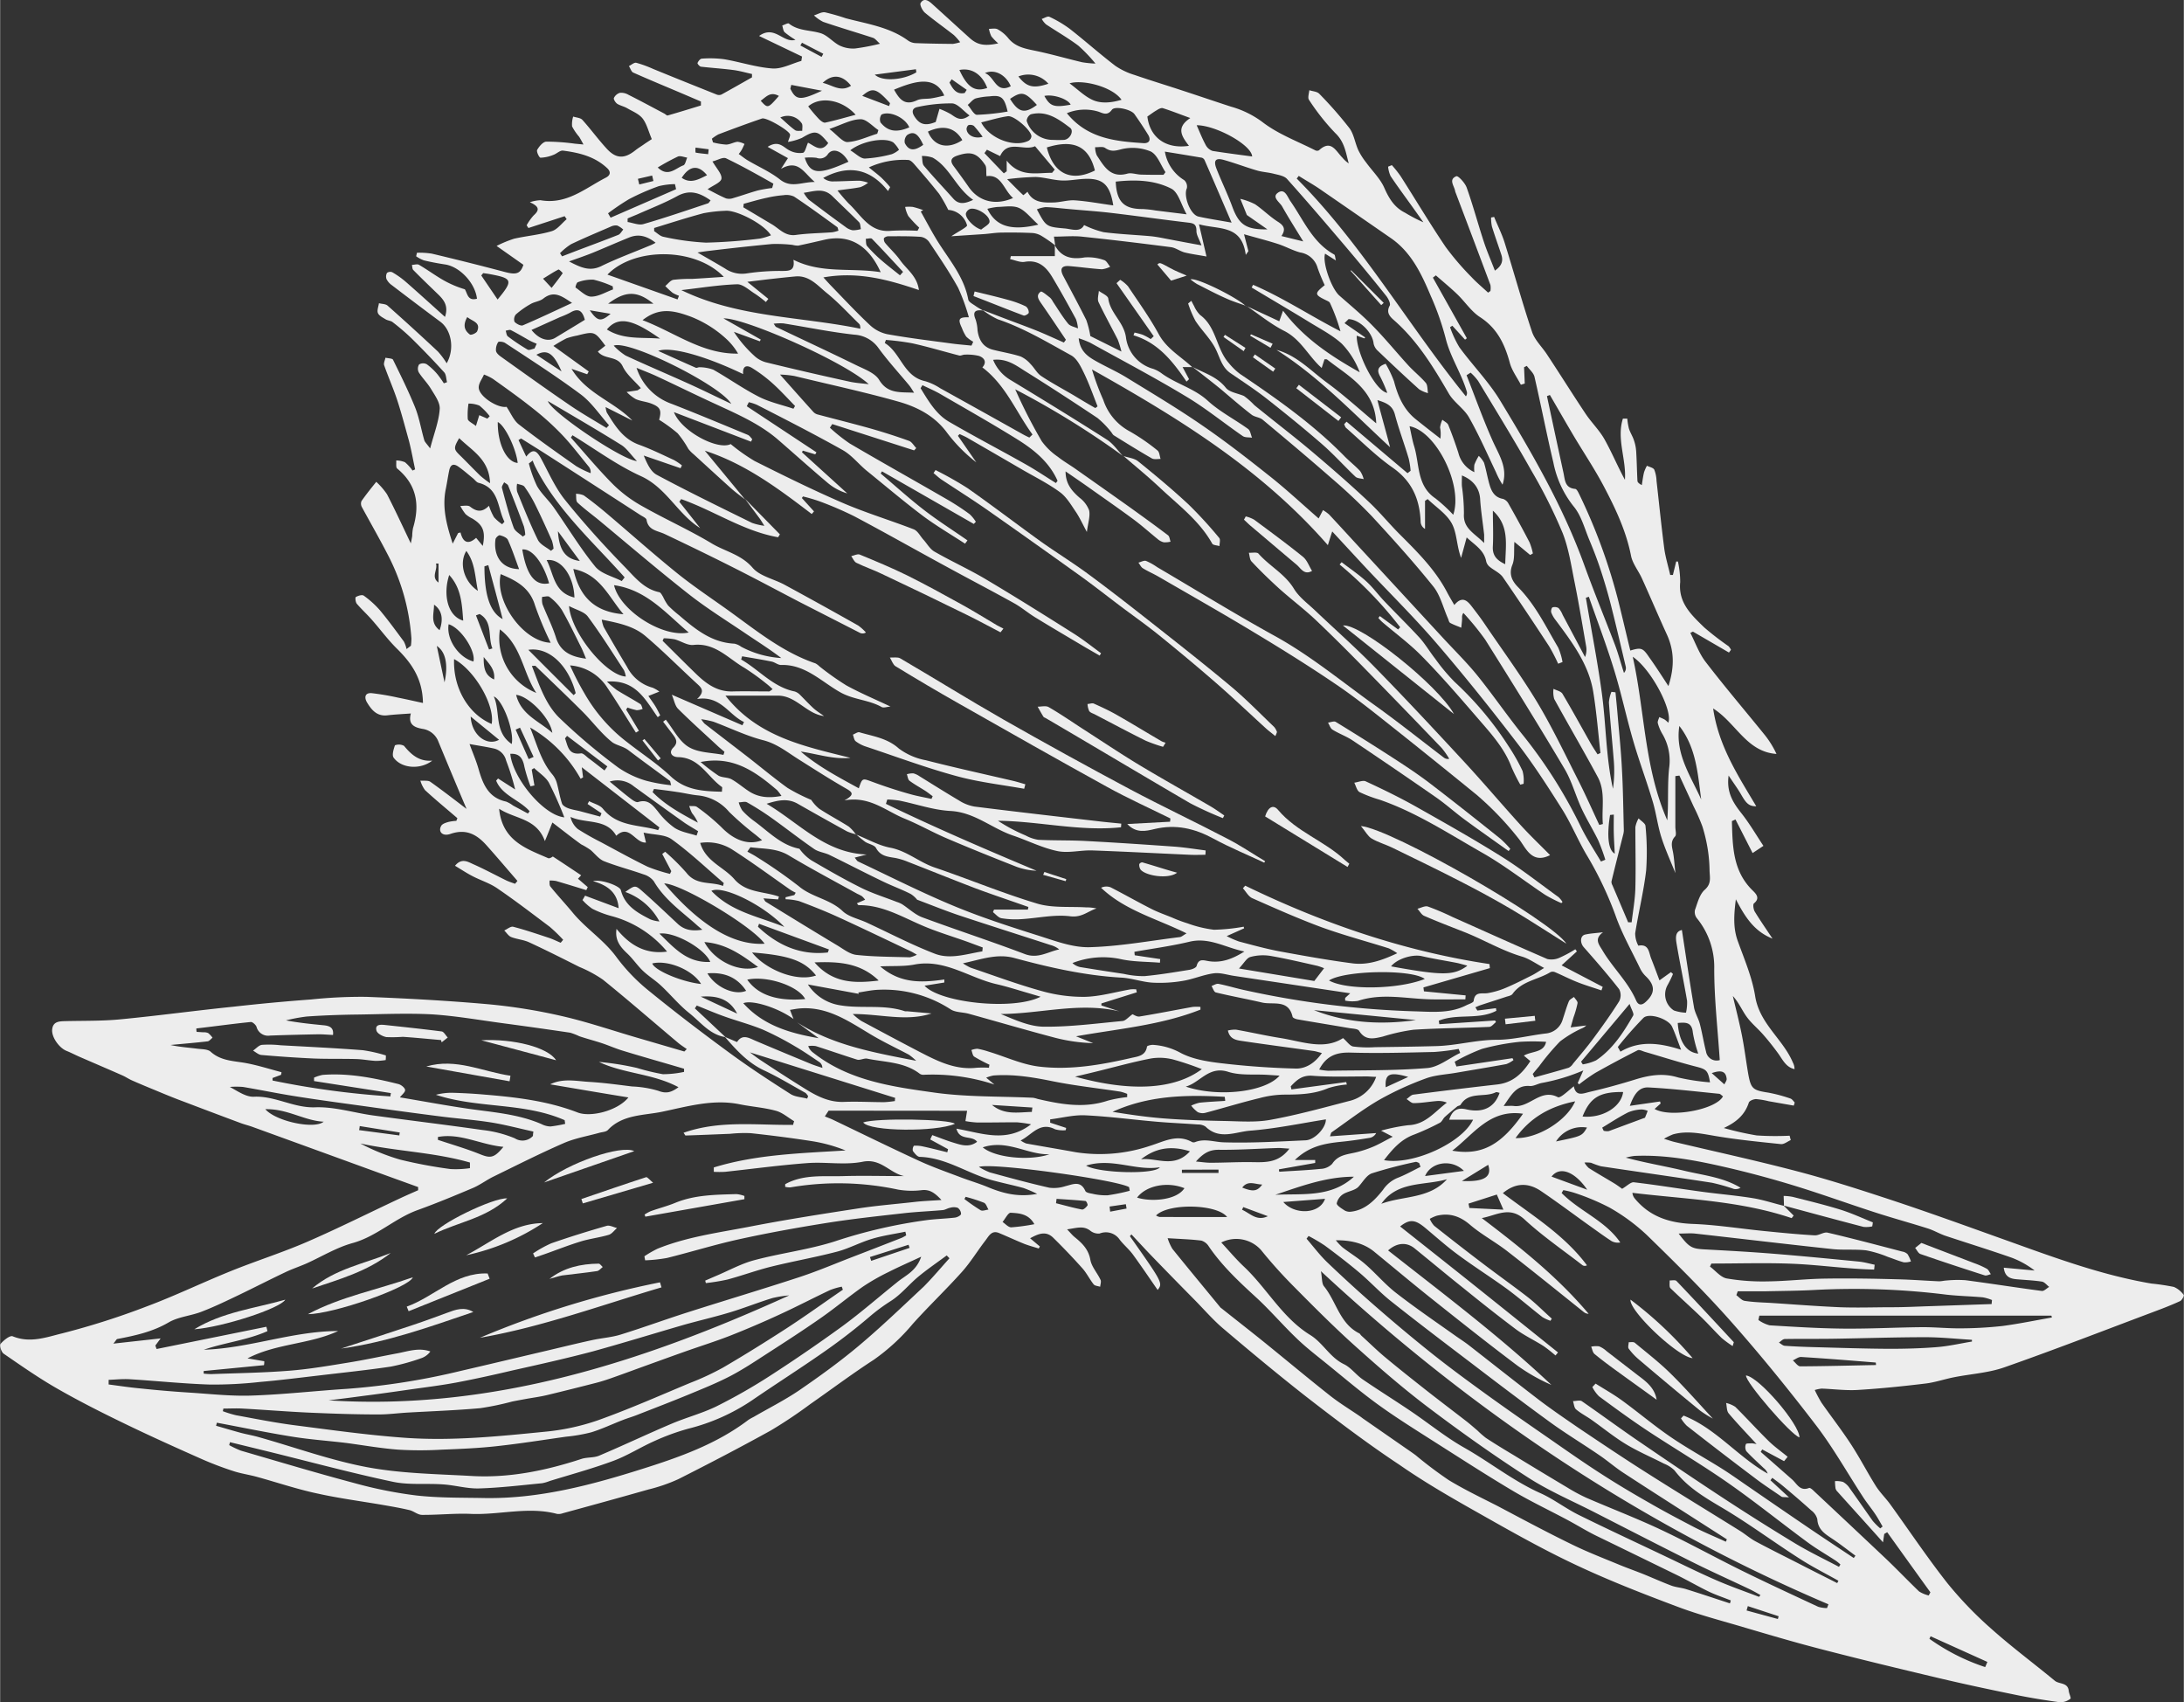 <svg xmlns="http://www.w3.org/2000/svg" width="1080" height="841.69" viewBox="-0.001 0.021 1079.929 841.759" style=""><rect x="-0.001" y="0.021" width="1079.929" height="841.759" fill="#333333" stroke="none"/><g><title>fxVector_357776504</title><g data-name="Layer 2"><g data-name="Layer 1" fill="#ededed"><path d="M558.7 611.28c16.3 23.18 16.3 23.18 13.74 26.61-4.06-5.83-8.06-11.81-12.32-17.63-1.94-2.61-4.53-4.73-6.48-7.28a8.25 8.25 0 0 0-9.93-3 6.45 6.45 0 0 1-4.73-1.51c-3.42-2.51-6.64-1.19-11.34-.56 1.83 1.9 2.7 3 3.73 3.82 3.7 3 6.85 6 7.78 11.24.63 3.49 3.46 6.48 5.05 9.95.41.89-.1 2.16-.19 3.37-1.1-.36-2.61-.41-3.22-1.18-2-2.51-3.43-5.53-5.57-7.93q-7-7.83-14.43-15.12c-3.59-3.55-7.35-2-11.43.26l4.82 4.06-.56 1c-2.4-.77-4.87-1.4-7.22-2.33-4.17-1.68-8.27-3.61-12.44-5.34-3.61-1.49-5 1.47-6.61 3.59-4 5.16-7.37 10.8-11.69 15.62-7.84 8.75-16.37 16.87-24.24 25.62a100.6 100.6 0 0 1-19.29 17.8c-10.8 7-21 14.67-31.52 22a232 232 0 0 1-19.44 13c-15.12 8.36-30.41 16.33-45.82 24.11a83.14 83.14 0 0 1-14.79 5.1c-14.07 4-28.09 7.86-42.28 11.73a6 6 0 0 1-2.85.34c-14.13-3.76-28.26.54-42.41 0-8.1-.37-16.24.54-24.36.48-2.16 0-4.07-1.84-6.23-2.36-4-.95-8-1.66-12-2.35-11.15-1.96-22.43-3.39-33.43-5.83-10.24-2.16-20.26-5.6-30.39-8.36-3.76-1-7.65-1.56-11.32-2.77a164.79 164.79 0 0 1-15.51-5.89c-12.08-5.36-24.18-10.8-36.06-16.51S40 693.39 28.58 686.86c-9.27-5.27-18.06-11.42-26.85-17.47-1.17-.8-2.16-4.11-1.54-4.82 1.49-1.79 4.63-4.32 6-3.78 8.64 3.54 16.76.43 24.56-1.47A375.45 375.45 0 0 0 72.52 646c14-5.23 27.58-11.81 41.5-17.43 12.55-5.08 25.51-9.16 37.91-14.54 15.57-6.76 30.76-14.41 46.14-21.6 2.85-1.34 5.77-2.59 8.64-3.87V587l-14.41-5.21q-33.77-12.29-67.55-24.56c-2-.73-4.06-1.19-6-1.94q-13.94-5.19-27.87-10.5C86 543 81.22 541 76.41 539c-3.74-1.53-7.48-3.09-11.19-4.73-1.65-.71-3.14-1.77-4.78-2.48-6.8-3-13.65-5.92-20.45-8.88-2.4-1-4.74-2.27-7.16-3.24-3.69-1.49-7.51-6.87-7.1-10.63s3.17-4 6.18-4.08c9.31-.24 18.64 0 27.88-.93 18.52-1.78 37-4.32 55.46-6.2q19.2-2.16 38.47-3.59a237.58 237.58 0 0 1 27.33-1.3c20 .78 40 1.86 60 3.63a274.41 274.41 0 0 1 36.72 5.88c12.7 2.89 25.08 7.17 37.59 10.8l23 6.72 1.19-1.21c-1.47-1.06-3-2-4.43-3.22-12.34-10.37-24.54-21-37.05-31.11a61.93 61.93 0 0 0-11.58-6.26c-8.25-4.15-16.5-8.32-24.88-12.19-2.77-1.29-6-1.49-8.88-2.61-1.36-.54-2.31-2.16-3.44-3.24 1.49-.67 3.2-2.16 4.45-1.84 5.81 1.52 11.52 3.46 17.28 5.36 2.17.69 4.13 1.69 6.18 2.55l1.23-1.47a76 76 0 0 0-6.71-6.48c-8.64-6.48-17.11-13-25.93-19-3.69-2.55-8.16-3.89-12.2-6-2.85-1.47-5.53-3.26-8.64-5.12 3.28-4.08 6.48-1.9 9.11-.74 5.53 2.45 10.8 5.32 16.27 8 1.36.64 2.81 1.1 4.32 1.64l1.17-1.41c-5.1-5.89-10.11-11.81-15.3-17.62-4.79-5.36-10.09-8.32-17.86-5.62-4 1.38-6.16-1.21-4.54-4 .56-1 2.16-1.51 3.48-1.9a21.74 21.74 0 0 1 4-.56l.52-1.32c-5.34-4.6-10.81-9.09-16-13.87a14.77 14.77 0 0 1-2.31-4.71c1.71.18 3.85-.23 5 .63 6.49 4.62 12.84 9.57 17.85 13.37-4.32-10.13-9.1-21.6-13.87-33.12a9.92 9.92 0 0 0-8-6.48c-3.76-.69-7.22-2-5.68-7.6-4.32.32-8 .48-11.6.91-5.19.62-7.87-2.7-10.09-6.38-1.3-2.16-1.3-4.9 2.4-4.57a128.19 128.19 0 0 1 13 2.22c4.17.82 8 1.72 12.27 2.63-.17-11.69-5.38-19.44-12.64-26.63-4.62-4.5-8.45-9.79-12.74-14.63-2.36-2.68-5-5.08-7.33-7.8-.65-.78-.88-3.09-.49-3.32 1.1-.65 3.13-1.28 3.91-.7a46.66 46.66 0 0 1 7.92 7.13c4.19 5 8 10.26 11.91 15.53a14.42 14.42 0 0 1 1.34 3.76l2.16-1.64a25.56 25.56 0 0 0 .25-3.61 105 105 0 0 0-11.47-41c-4.14-8.06-8.64-15.9-13-23.91a3.53 3.53 0 0 1-.23-3c2.28-3.27 4.86-6.48 7.32-9.53a34.56 34.56 0 0 1 5.31 6.14c4 7.73 7.65 15.68 11.78 24.3.3-1.56.54-2.62.69-3.7a22.75 22.75 0 0 1 .39-3.86c3.47-11.45 1.9-21.45-7.82-29.45-.76-.6-.35-2.65-.48-4a11.45 11.45 0 0 1 4.32.87 21.52 21.52 0 0 1 3.74 4.12l1.29-.58c-1-4.64-1.83-9.33-3-13.93-1.9-6.83-3.67-13.61-5.83-20.24-1.93-5.86-4.45-11.52-6.48-17.29-.37-1.05.39-2.48.64-3.76 1.3.33 3.37.29 3.74 1 3.87 7.87 7.76 15.73 11 23.76 2 5.1 2.91 10.68 4.45 16 .28 1 1.21 1.75 2.91 4.1 1.93-7.41 4.32-13.37 4.73-19.44.26-3.19-2.39-6.82-4.32-10s-4.32-5.4-6.09-8.27a4 4 0 0 1 .22-3.82 3.84 3.84 0 0 1 3.76-.11 29.49 29.49 0 0 1 5.25 4.92 51.38 51.38 0 0 1 3.22 4.52L221 189c-.45-1.65-.39-3.74-1.4-4.87q-7.86-8.64-16.25-16.89a109.36 109.36 0 0 0-9.26-7.93c-.91-.73-2.38-.75-3.44-1.38-1.4-.86-3.26-1.75-3.82-3.09s.28-3.24.49-4.88c1.5.39 3.35.32 4.32 1.23q12.58 11.15 24.87 22.68a40.53 40.53 0 0 1 4.32 5.79c4.13-7.34 2.16-16.52-3-20.43q-12.19-9.06-24.24-18.28a8.06 8.06 0 0 1-2.53-2.94 3.77 3.77 0 0 1 .26-3.06 2.73 2.73 0 0 1 2.59-.31 43.85 43.85 0 0 1 6.35 4.45c6.48 5.64 12.79 11.41 19.73 17.63 1.79-5.33-.46-8.29-3.31-11.06-4.13-4-8.32-8-12.38-12.14-.52-.54-.45-1.66-.67-2.53 1.21 0 2.68-.56 3.55 0 4.08 2.38 7.9 5.21 12 7.56a50.27 50.27 0 0 0 10.63 4.52c1.36 2.16 1.36 5.9 6 4.66-.91-7.79-8.49-15.81-15.7-16.93-3.57-.54-7.11-1.19-10.61-2.05a17.42 17.42 0 0 1-3.78-2c.13-.59.28-1.17.41-1.75a40.34 40.34 0 0 1 7.28.43q18.22 4.32 36.42 9.14c5.55 1.46 7.52.69 8.94-3.61l-13.26-9.33a58.63 58.63 0 0 1 8.64-3.57c6.18-1.4 12.62-1.92 18.66-3.74 2.79-.84 4.91-3.88 7.35-5.91l-1-1.49-17.91 5.85c-.3-.45-.6-.91-.88-1.36a25.33 25.33 0 0 1 3.5-4.91c2.83-2.52 2.94-4.32-1.92-6.48a19.53 19.53 0 0 1 5.24-1c13 2.31 22.15-5.94 32.41-11.19 1.92-1 2.76-2.64.56-4.69-6.16-5.77-13.87-7.62-21.84-8.64-1.51-.17-3.2 1.64-4.88 2.16a18 18 0 0 1-6.22 1.34c-.63 0-2.16-3.11-1.6-3.94 1-1.72 2.9-4 4.54-4a105.34 105.34 0 0 1 14 1l4.32.41c-1-1.82-1.53-2.85-2.16-3.83a26.3 26.3 0 0 1-3.47-5.09 12.46 12.46 0 0 1 .54-4.89c1.55.52 3.58.59 4.53 1.62 4.15 4.6 7.8 9.64 12 14.2 4.65 5.12 8.84 5.18 14.22.86 1.53-1.23 3.21-2.16 4.83-3.37l3.29-2.16c-1.69-4-2.51-7.58-4.56-10.22-1.82-2.29-5-3.52-7.65-5.07-1.53-.89-3.41-1.26-4.86-2.16-.88-.59-1.94-2.27-1.66-2.9a4.85 4.85 0 0 1 3-2.55 7.17 7.17 0 0 1 4.22 1c6 3 11.83 6.17 17.71 9.28.58.31 1.25 1.06 1.66.93 5.51-1.57 11-3.28 16.44-4.94v-1.96l-7.32-3.13c-8.64-3.69-17.48-7.32-26.14-11.17-1-.43-1.43-2.16-2.16-3.22 1.21-.58 2.61-1.87 3.63-1.64a57.82 57.82 0 0 1 8.25 3c10.52 4.32 21 8.51 31.54 12.72a3.13 3.13 0 0 0 2.33 0c5.08-2.79 10.11-5.66 15.12-8.51v-1.66c-3.17-.69-6.3-1.62-9.5-2-5.18-.67-10.43-1-15.64-1.6-.71 0-1.94-1.49-1.79-1.83.34-.87 1.31-2.16 2.16-2.16a52.75 52.75 0 0 1 10.95.28c8 1.36 15.88 4 23.91 4.58 4.67.32 9.55-2.4 14.33-3.74.1-.71.21-1.43.34-2.16L375.32 17.8c7.8-5.57 11.77 3.67 18 1.92A42.28 42.28 0 0 1 388 16c-.78-.74-.84-2.16-1.23-3.37 1.14-.35 2.81-1.36 3.32-.95 4.67 3.71 10.5 3.15 15.71 4.77 3.41 1.06 6.05 4.43 9.35 6.09a15.44 15.44 0 0 0 7.63 1.46 107.63 107.63 0 0 0 12.33-2.35c-1.47-1.28-2.31-2.53-3.43-2.92-8.19-2.66-16.46-5.1-24.65-7.89a20 20 0 0 1-4.58-3.21c1.84-.54 3.76-1.78 5.47-1.52q5.2 1.22 10.28 2.94c10.56 2.81 21.6 4.32 30.76 11a7.06 7.06 0 0 0 3.65 1.29c6.18.24 12.36.33 18.54.39a20.45 20.45 0 0 0 3.62-.84 28 28 0 0 0-3.15-3.56c-4.73-3.72-9.66-7.18-14.26-11-1.27-1.08-2.68-3.94-2.16-4.82 1.67-2.72 3.89-1.19 5.71.45 6.17 5.58 12.31 11.21 18.49 16.79 3.84 3.48 7.3 4.19 14.19 2.72A26.55 26.55 0 0 1 490.2 18a14.47 14.47 0 0 1-1.2-3.72c1.47 0 3.2-.39 4.32.24a17.7 17.7 0 0 1 5.19 4.32C501.84 23 506.4 24 511.28 25c8 1.62 15.84 3.91 23.76 5.79a49.3 49.3 0 0 0 6.64.67 75.45 75.45 0 0 0-8.47-8.86c-5.08-3.8-10.65-7-15.94-10.5a10.17 10.17 0 0 1-2.16-2.72c1.27-.39 2.89-1.49 3.78-1.06a57.86 57.86 0 0 1 10.19 6.05c7.58 5.94 14.78 12.36 22.43 18.21a34.52 34.52 0 0 0 9.54 4.52c7.67 2.65 15.43 5 23.14 7.54 8.17 2.67 16.29 5.44 24.45 8.1a47.46 47.46 0 0 1 15.49 7.54c7.71 6 17.28 9.52 26.23 14.06a2 2 0 0 0 1.86 0c6-5.55 8.36.41 11.55 3.61a14.88 14.88 0 0 0 3.16 2.87c-1.45-5.36-2.06-10.65-6.66-15a110.55 110.55 0 0 1-13-16.44c-.71-1 0-3.13.17-4.75 1.67.56 3.83.63 4.91 1.75a194.57 194.57 0 0 1 15 17.11c2.16 3 2.7 7.26 4.32 10.8a33.09 33.09 0 0 0 3.76 5.94c3 4.19 7 8 9.05 12.59 2.35 5.34 5 9.75 10.32 12.4a79.53 79.53 0 0 0 9.06 4.73c-1.54-2.16-3.05-4.32-4.61-6.48-3.88-5.44-7.88-10.8-11.62-16.37a14.54 14.54 0 0 1-1.23-4.67l1.86-.75a56.65 56.65 0 0 1 4.32 5.44c7.45 11.67 14.54 23.57 22.27 35A134.44 134.44 0 0 0 727.61 137c2.55 2.74 5.48 5.16 8.25 7.73l1.14-.82a9 9 0 0 0 0-3q-8.49-22.69-17.1-45.37a7.32 7.32 0 0 1-.33-.93c-.37-2.61-3.48-5.81.58-7.45.87-.35 4.33 3.33 5.12 5.66 3.09 8.64 5.51 17.71 8.41 26.55 1.55 4.77 3.58 9.39 5.53 14.47 3.15-2.16 4.32-4.6 3.17-7.93-1.53-4.64-3.19-9.22-4.64-13.89a21.37 21.37 0 0 1-.41-4.45l1.51-.28c1.75 4.32 3.85 8.41 5.21 12.79 4.58 14.65 8.64 29.44 13.52 44 1.36 4.11 4.95 7.43 7.41 11.21 6.48 9.79 12.66 19.71 19.16 29.43 2.9 4.32 6.74 8 9.29 12.55 3.63 6.48 6.48 13.37 10.09 20 .75-10.11-4.21-20.2-1-30.24h2.16a32.8 32.8 0 0 0 .82 4.92c.64 2 1.81 3.76 2.46 5.73a21.15 21.15 0 0 1 1.12 5.44c.31 4.86.37 9.74.63 14.61 0 .71.67 1.4 2.16 2.16.35-2.16.6-4.2 1.08-6.25a19.19 19.19 0 0 1 1.45-3.32c1.25.62 3.11.95 3.63 1.94a16.48 16.48 0 0 1 1.12 5.55c1.27 11.15 2.38 22.3 3.82 33.42.59 4.32 1.93 8.64 2.94 13.09h1.34l1.62-6.63h.86a48.13 48.13 0 0 1 1.13 10.15c-1.06 10.29 5.61 16.31 11.9 22.45a141.24 141.24 0 0 0 12 9.26 7.18 7.18 0 0 1 1.21 1.78l-1 1.36-17.82-10.35-1.28.63c2.51 4.86 4.32 10.21 7.67 14.49 9.29 12.1 19.23 23.76 28.82 35.6a46 46 0 0 1 6.11 9.77c-14.84-1.06-19.94-15.32-31.32-22.49 2.68 18.64 12.42 33.37 21.32 48.37-3.48 0-4.9-1.26-7.45-5.75-1.69-2.92-3.72-5.66-6.22-9.44-1.13 8.21 2.16 13.37 6.3 18.6s7.24 10.65 10.91 16.16c-1.36.93-3 2-5.35 3.56l-8.47-16.61-1.77.82c.36 12.25.34 24.54 10.17 34.2 1.69 1.66 4 3.82.74 6.48-.59.49-.26 2.89.36 4 2.64 4.32 5.53 8.49 8.82 13.42-9-3.57-13.53-10.57-18.13-19.45-1 7.91-1.36 14.15.91 20.53 3.22 9 7.15 18 8.64 27.39 2.16 13.67 13.78 21.19 18.66 32.83a6.79 6.79 0 0 1 .8 3.24c-4.32-1-5.87-4.73-8.12-7.82s-4.92-6.48-7.58-9.48-5.7-5.44-8-8.64-3.83-7-6.81-10.22c1.54 6.48 3.22 13 4.52 19.57 1.23 6.22 2 12.53 3.07 18.78 1.36 7.62 2.31 8.25 10.06 9.44a75.75 75.75 0 0 1 10.8 2.89c.87.28 1.52 1.3 2.16 2l-.47 1.51-12.38-2.16a40.08 40.08 0 0 0-6.24-1.06c-1.26 0-3.31.82-3.61 1.75-2 6.11-6.22 9.68-12.36 12.55a148.28 148.28 0 0 0 16.27 3.67 140.17 140.17 0 0 0 16.27.13c.19.76.36 1.49.56 2.16-1.62.72-3.33 2.16-4.86 2-11.43-1.19-22.9-2.31-34.22-4.32-6.48-1.12-12.75-2.29-19.18-.48a35.82 35.82 0 0 0-4.45 2.16c2.39.74 3.82 1.26 5.29 1.6 20.28 4.82 40.7 9.25 60.87 14.56 15.47 4.06 30.74 9 45.93 14 18.13 6 36.08 12.49 54 18.91 24.6 8.77 49 18.12 75 22.53a109.64 109.64 0 0 1 11.1 1.66 11.76 11.76 0 0 1 4.88 4c.26.28-.86 2.59-1.79 3-4.32 2-8.81 3.72-13.31 5.4-24.52 9.22-48.95 18.71-73.66 27.37-7.89 2.77-16.59 3.24-24.89 4.9-4.75.93-9.37 2.55-14.15 3.11-11.08 1.34-22.23 2.49-33.37 3.16-5.94.37-11.95-.45-17.93-.67a18.57 18.57 0 0 0-3.39.71 64.4 64.4 0 0 0 3.32 6.25c4.84 6.93 10.05 13.6 14.65 20.67s8.1 14 12.42 20.82c2.16 3.29 5 6 7.26 9.21 9.37 13 18.23 26.24 28.08 38.73a187.42 187.42 0 0 0 22 22.75c9.94 8.85 20.67 16.8 30.94 25.29 2.16 1.84 6.48.76 6.93 5 .15 1.38 1.27 3.62.86 3.91a8.24 8.24 0 0 1-5.09 1.79c-7.28-1-14.54-2.16-21.71-3.63-12.77-2.61-25.52-5.32-38.2-8.32-19.66-4.66-39.29-9.39-58.84-14.47-13.55-3.5-27-7.52-40.4-11.47-10.3-3-20.74-5.79-30.74-9.62-17.28-6.48-34.43-13.19-51-21.08-17.28-8.19-33.79-17.69-50.4-27.07-12-6.8-24-13.82-35.36-21.71-15.82-10.47-31.28-22.18-46.41-33.91-13.76-10.8-27.15-21.91-40.46-33.21-5.2-4.32-9.72-9.61-14.53-14.49q-10.82-10.94-21.5-22c-3.3-3.41-6.48-6.93-9.76-10.39zM392.36 503.92c-7.56-5.56-20.56-9.66-24.84-7.82 9.7 10.8 22.57 14.77 37.26 17.28l-10.65-7.82c17.54 11.23 37.48 14.88 58.89 19a32.24 32.24 0 0 0-3.59-3c-6.48-3.43-13-6.48-19.26-10.26-10.81-6.48-21.17-13.63-34.57-12.64-1.68.13-3.35.48-5 .74zm-33.65 8.94c-7.8-1.19-12.34-7.45-17.93-11.9-5.06-4-9.23-9.16-14-13.61-2.83-2.64-6.22-4.69-9-7.37s-5-6.05-7.82-8.64c-3.33-3.16-6-6.48-5.14-12 6.48 7.95 14.23 12.72 25 11.23A53.62 53.62 0 0 0 302 452.91a49.61 49.61 0 0 1-9.14-3.52 26.05 26.05 0 0 1-4.88-4.32c.43-.67.84-1.36 1.27-2.16l16.61 6.2c-.51-7.86-5.7-11.41-12.65-13.37 3.78-1.08 13.22 2.27 13.76 4.45 2 7.84 8.25 11.21 14.64 14.47a16.88 16.88 0 0 0 4.43 1 31 31 0 0 0-16.89-14.58c4.69-3.3 4.86-3.5 8.36-.43 6 5.27 11.79 10.8 17.63 16.25 3.28 3 7 3.65 12.11 2.85l-2.25-1.89c-7.67-6.94-16.36-12.81-21.74-22.08a9.92 9.92 0 0 0-5.12-3.41c-6.48-2.29-13-3.95-19.44-6.48-2.55-1-4.47-3.63-6.67-5.53a36.28 36.28 0 0 0-4.71-2.83c-4.71-3.39-9.23-7-14.22-10.8-1.25 3.09-2.16 5.5-3.71 9.2-4.15-11.41-14.65-10.8-22.64-16 1.58 15.88 13.41 19.7 24.24 24.43.82.37 2.33-.82 2.33-.82 5 3.28 9.53 6.29 14 9.29l-1.56 1.71 4.82 4.14-.71 1.5c-5-1.54-10-3.09-15-4.54a15.17 15.17 0 0 0-3.16-.2c0 1-.13 2.38.44 3 3.47 4.32 7.25 8.34 10.8 12.62 6.63 8.14 15.75 13.78 22 22.46a91.64 91.64 0 0 0 16.57 17c12.85 10.47 26.1 20.54 39.49 30.35 9.65 7.08 19.72 13.65 29.81 20.09 2.31 1.49 5.51 1.57 8.29 2.31.16-.41.31-.84.48-1.28-.5-.56-.86-1.29-1.47-1.64-6.72-3.73-13.33-7.77-20.26-11-8.08-3.78-13.78-10.06-19.44-16.61l6 2.55c2.57-4 5.68-2.16 8.88-.73q13.83 5.86 27.74 11.58c1.81.73 3.71 1.29 5.57 1.94a3.47 3.47 0 0 0-1.43-2.85c-4-2.68-8-5.47-12.18-7.87a148.67 148.67 0 0 0-15.9-8.25c-6.29-2.59-13-4.32-19.31-6.61-4.47-1.6-8.86-3.5-13.29-5.27-.32.48-.62.95-.95 1.41l4.95 4.62zm127.17-359.55l7 2.7c6.48 2.51 13.15 4.9 19.68 7.5 4.55 1.83 9 3.93 13.5 5.89l1-1.36c-3.95-5.85-7.86-11.75-11.9-17.56-1.47-2.16-3.22-4.32-.54-6.24.54-.39 3.11 1.81 4.64 3a7.93 7.93 0 0 1 1.41 2c2.46 3.65 4.73 7.48 7.47 10.81 1 1.27 3.22 1.62 4.88 2.37a17 17 0 0 0-1-4.62c-3.74-6.89-7.52-13.76-11.56-20.5-3-5.1-6.86-9-13.8-7.8-2.16.39-4.77-.84-7.17-1.34.11-.5.22-1 .34-1.49h21.76v-5.36c3.28 6 8.32 7.11 14.75 6a23.67 23.67 0 0 1 9.62 1.32c1.21.32 2 2.16 3 3.28a12 12 0 0 1-4.12 1.26c-5.34-.35-10.65-1.11-16-1.56-4.21-.37-4.84 1.6-3 5.05 3.83 7.2 7.69 14.39 11.3 21.61a45 45 0 0 1 2 7.92l15.38 7.67a46.58 46.58 0 0 0-1.81-5.89c-3.14-6.18-6.49-12.23-9.49-18.5-.73-1.51 0-3.73.13-5.61 1.62 1.23 4.45 2.33 4.65 3.76 1 7.38 7.84 11.71 8.79 19.44a18.55 18.55 0 0 0 13.46 15.36 15.64 15.64 0 0 1 4.32 2.35c7.13 5.14 15.9 7.24 22.66 13.42 5.92 5.42 13.35 9.2 19.94 13.95 1.1.8 1.31 2.85 1.94 4.32-1.55-.26-3.48 0-4.64-.84-9.4-6.48-18.28-13.76-28.09-19.61-15.49-9.34-31.49-17.76-47.33-26.53a49.81 49.81 0 0 0-5.66-2.2c.67 6.71 4.82 9.26 9.1 11.62 4.81 2.68 9.87 4.92 14.56 7.8 12.46 7.66 25 15.12 37.11 23.46 11.28 7.73 22.12 16.11 32.81 24.62 8.65 6.76 16.53 14.17 25.08 21.6l2.16-4.12a20.2 20.2 0 0 1 3 2.16c4.78 5.1 9.49 10.28 14.24 15.42l42.1 45.63c5.64 6.11 11.65 12 16.87 18.42 8 9.9 15.13 20.4 23.14 30.25a240.16 240.16 0 0 1 28.3 45c2.89 5.83 6.48 11.27 9.81 16.89l2.16-.89a99.88 99.88 0 0 0-3.46-9.48c-2.59-5.36-5.79-10.46-8.29-15.86-3-6.48-4.84-13.58-8.45-19.65-12.72-21.48-25.92-42.69-39.19-63.82a132.76 132.76 0 0 0-10.8-13.22 3.38 3.38 0 0 0-.65 2.42c0 1.62-.26 3.24-.39 4.88-1.83-.77-3.75-1.42-5.5-2.37-.59-.33-.76-1.41-1.08-2.16-2.38-5.36-3.76-11.52-7.31-15.92-9.59-11.93-19.87-23.33-30.24-34.57a276.22 276.22 0 0 0-20.24-19.07c-11.15-9.77-22.49-19.27-33.87-28.76-1.52-1.25-4-1.31-5.51-2.52-5.32-4.09-10.24-8.41-15.36-12.73-4.52-3.67-9.12-7.23-13.7-10.8 5.68 3 12 4.73 16.4 10.31 1.77 2.16 5.88 2.7 8.92 4a35.18 35.18 0 0 1 5.1 4.5c9.57 7.82 19.44 15.31 28.84 23.26s18.66 16 27.65 24.46c5.62 5.22 10.45 11.25 15.92 16.65 8.64 8.64 17.28 17.28 23 28.3 1 1.92 2.16 3.8 3.52 6.2 3.84-4.58 6.35-2.27 8.64.71s4.15 5.4 6.07 8.21c8.79 13 18.08 25.6 26.12 38.89 7.47 12.42 13.74 25.59 20.3 38.56 3.74 7.34 7.07 14.9 10.57 22.38l1.77-.46c-.72-7.8 1.47-15.92-2.6-23.37-7-13-14.4-25.6-21.47-38.47a12.7 12.7 0 0 1-.34-5c1.51.78 3.69 1.19 4.43 2.44 4.77 8 9.2 16.14 13.78 24.22 1.1 2 2.37 3.82 3.58 5.73l1.43-.67c-1.12-9.94-1.92-19.94-3.5-29.82-2.16-13.95-10.52-24.95-18.69-35.92a13.64 13.64 0 0 1-2.16-3.8c-.23-.72.18-2.31.65-2.46a3.67 3.67 0 0 1 3 .36 11.7 11.7 0 0 1 2 3.33l11.08 20.85a9.57 9.57 0 0 0 .51-5.47c-1.83-10.43-3.54-20.87-5.63-31.24-1.69-8.31-2.92-16.91-6-24.69a253.16 253.16 0 0 0-15.32-30.59c-8.49-15.12-17.52-29.72-26.42-44.5a26.57 26.57 0 0 0-3.74-4.12l-2 1.27c4.19 10.67 8.1 21.6 12.71 32 3.08 7.1 7.9 13.58 5.09 22.12a39.67 39.67 0 0 1-3.3-6.25c-4.32-9.09-8.38-18.36-13.35-27.11-2.49-4.32-7.5-7.41-10-11.81-7.56-13-15.43-25.95-27-36.12-1.92-1.69-4.08-3.72-2.16-7.22.58-1-.75-3.67-1.86-5q-9.87-12.36-20.09-24.39c-9.5-11.17-19-22.32-28.81-33.25-1.39-1.55-4.19-2-6.48-2.57-2.79-.73-5.75-.84-8.49-1.66-5.47-1.6-10.81-3.65-16.29-5.19-4.06-1.14-5.23.22-3.65 4.32 2.5 6.38 5.53 12.53 7.9 19 3.22 8.64 6.74 11.23 17.29 11l-10.16-7.09c-1-2.5-1.79-4.47-3.24-8a33.09 33.09 0 0 1 7.33 2.7c3.88 2.65 7.28 6.11 11.27 8.64 3 1.88 4 3.73 1.73 7.06l10.8 2.66c-4.06-6.63-7.39-11.86-10.43-17.28-1.21-2.16-5.36-4.61-2-6.87s4.6 2.16 6.13 4.32c6.48 9.31 10.91 20.41 21.61 26.31.47.26.43 1.47.84 2.94l-5.36-3.37c-1.43 4.53 3.2 17.28 7 20.67 5.61 4.95 11.4 9.72 16.65 15.12 6.09 6.2 11.62 13 17.5 19.44 2.74 3 6 5.56 8.64 8.64 1 1.19.78 3.37 1.12 5.1a15.25 15.25 0 0 1-4.42-1.92c-6.87-6.2-13.64-12.55-20.33-18.95a6.64 6.64 0 0 1-2.16-3.65c-.54-5.48-6.83-11.83-12.38-12.09l-2 2 10.22 7.07-.39.47-3.8-1.34c-.15 8.64 9.27 27.37 15.12 28.28a71.35 71.35 0 0 0-3.37-7.78c-1.7-3-1.81-5.14 2.57-6.61a54.66 54.66 0 0 1 4.11 8.64c1.9 7.22 4.68 13.83 10.63 18.67 4.06 3.28 8.2 6.48 12.33 9.7a17.69 17.69 0 0 0-.17-5.53 12.93 12.93 0 0 1 1.14-3.8c1 .86 2.49 1.51 2.92 2.57 1.83 4.53 3.5 9.16 5 13.82a14.16 14.16 0 0 0 7.92 9.53 13.78 13.78 0 0 1 0-3.74 28.56 28.56 0 0 1 2.16-4.32 13 13 0 0 1 2.6 3.39c1 3.26 1.57 6.66 2.48 10 1 3.74 2.44 7.13 7 7.91a4.91 4.91 0 0 1 2.58 2.26c3.59 6.33 7.09 12.72 10.44 19.18a29.62 29.62 0 0 1 1.66 5.51l-1.34.76-7.8-6.48c-.32 4.32.26 8.25-1 11.34-1.92 4.75 0 8.18 2.77 11 8.64 8.75 13.8 19.59 19.87 29.89a31.12 31.12 0 0 1 2.16 7.18l-2.16.84a92.85 92.85 0 0 0-4.47-8.64c-7.5-11.45-15.12-22.9-22.86-34.13-1.51-2.16-4.32-3.35-6.48-5.12a5 5 0 0 1-1.75-2.57c-1-5.69-5.55-8.13-9.68-12-1.08 4-1.92 7-2.76 10.11-2.27-6-2-12.21-4.6-17s-7.84-8.1-11.93-12.06l-1.31.87v13.89a4.3 4.3 0 0 1-2.16-3.39c-.41-11.15-4.2-20.16-13.85-26.92-8.23-5.77-15.43-13-23-19.64-.5-.41-.65-1.21-1-1.83l1.21-1.26L696 234l1.53-1.19a39.45 39.45 0 0 0-.93-6c-2.16-7.33-4.9-14.5-6.85-21.87-1.16-4.32-4.08-5.68-8.64-7.08 2.16 8.32 4.32 15.81 6.27 23.31-18.39-17-35.26-34.85-56.17-48.13 10.11 2.72 17 10.39 25 16.24 8.32 6.09 16 13.12 24.33 20.09-.71-16.89-13.76-23.24-24.28-31.56-.31-.21-.91-.11-1.3-.15-.45 1.36-.86 2.59-1.4 4.32-1-.91-1.43-1.32-1.86-1.77-5.44-5.59-9.12-12.7-16.63-16.53-6.62-3.34-12.47-8.18-18.65-12.37h-.13l16.29 7.58 1.86-5.23c10.32 13.7 23.76 22.49 37.93 30.46a41.1 41.1 0 0 0-8.85-14.13c-4.76-4.32-10.7-7.36-16.25-10.8-9.4-5.75-18.9-11.32-28.36-17l.73-1.34c15 6.48 28.58 15.51 43.21 23a91.9 91.9 0 0 0-5.19-14c-.21-.52-.95-.88-1.51-1.14-6.24-3-6.33-3.44-1.1-7.69a87.06 87.06 0 0 1-3.5-8.49 10.59 10.59 0 0 0-8.64-7.67c-3.76-1-7.24-3-11-4.21-5.16-1.67-10.45-3-16.76-4.8l2.16 8.36-1.3 1.84c-2-15.13-13.24-12.38-23.13-15.13 1.32 5.71 2.33 10 3.71 15.93-4.14-.76-7.51-1.19-10.8-2-2.33-.6-4.45-2.31-6.78-2.61-14.67-1.9-29.36-3.67-44.07-5.21-4.45-.45-9 0-13.8 0 .21 1.45.43 2.88.62 4.33a69.71 69.71 0 0 0-6.76-4.69 10.18 10.18 0 0 0-4.49-1.43c-5-.24-10-.28-15.12-.21-2.9 0-5.79.51-8.64.73l-16.36 1.08c3.18-2.16 8-4.62 7.78-5.4a10.38 10.38 0 0 0-9.29-7.63 71.17 71.17 0 0 0-4.51-7.92c-3.83-4.86-7.87-9.55-11.91-14.22-.92-1.08-2.16-2.5-3.41-2.55a40.81 40.81 0 0 0-19.44 3.68c2.63 2.16 4.51 3.54 6.22 5.12a57.08 57.08 0 0 1 4.32 4.64l-1.06 1.94c-9.14-11.51-19.94-13-32.06-6.48a7.43 7.43 0 0 0 4.32 1.71c4.58 0 9.14-.32 13.7-.35a18.2 18.2 0 0 1 4.17 1 13.82 13.82 0 0 1-3.74 2.16c-3.39.71-6.87 1-11.38 1.66 1.75 2.25 3.61 4.42 5.57 6.48 6.18 5.73 10.31 14.56 21 13.46a127.33 127.33 0 0 1 13 0l.84-1.56a61.9 61.9 0 0 1-5.38-5.72 15.76 15.76 0 0 1-1.57-4.52 17.42 17.42 0 0 1 3.82 0 41.29 41.29 0 0 1 5.1 1.6l-1.21.67c2.72 4.82 5.27 9.72 8.16 14.43 5.79 9.33 13.23 17.74 15.34 29.08.24 1.3 2.38 2.31 3.74 3.3a32.7 32.7 0 0 0 3.65 2.16c-3.61-.49-5.53.29-3.74 4.48a20.31 20.31 0 0 1 .93 5.25c.63 4.73 2.7 8.38 7.63 9.65 4.58 1.17 9.27 1.9 13.74 3.35a14.38 14.38 0 0 1 4.9 3.78c1.86 1.86 3.13 4.47 5.25 5.88 5.14 3.43 10.61 6.33 15.94 9.46 3.59 2.16 7.15 4.32 10.8 6.37l1.11-.84c-2.17-5.49-4.15-11.13-6.72-16.46-1.6-3.26-3.48-7.26-6.48-8.84-11.78-6.48-23.31-13.43-36.14-17.76a39.25 39.25 0 0 1-7.5-4.59zm396.29 443l-.13-.13 4.93 4.92-1 1.26c-25.55-8.65-52.3-9.32-78.74-12.51a5 5 0 0 0 1.1 2.74c7.48 9.1 17.28 12.21 28.82 12.64s23.27 2.31 34.91 3.48c8.4.84 16.83 1.68 25.25 2.16 2.16.13 4.56-1.78 6.48-1.32 12.36 2.87 24.63 6.16 36.92 9.35a4.89 4.89 0 0 1 2.59 1.28 17.58 17.58 0 0 1 1.67 3.6 9.66 9.66 0 0 1-3.5.44c-2.68-.69-5.25-1.8-7.89-2.68a54.69 54.69 0 0 0-10.69-3.24c-5.79-.67-11.73 0-17.54-.72-22.38-2.39-44.74-5.07-67.12-7.58-2.44-.26-4.93 0-8.14 0 5.33 7 6.48 7.48 13.22 7.84 11.36.61 22.72 1.24 34.08 2.16 14 1.13 27.89 2.49 41.83 3.85 2.61.26 5.18 1 7.8 1.55l-.26 2.4c-13.29-.3-26.51-2.27-39.77-2.85s-27.14-.13-40.7-.13l-.72 1.49c2.77 2.05 5.28 5.32 8.3 5.88a105.64 105.64 0 0 0 20.33 1.45c9.42-.11 18.81-1.24 28.21-1.37 11.86-.19 23.76 0 35.58.33 7 .15 13.91.69 20.87 1 1.27 0 2.57-.37 3.86-.41a56 56 0 0 1 9.25-.13c12.59 1.66 25.12 3.65 37.7 5.31 1.12.16 2.44-1.31 3.67-2-1.19-.9-2.29-2.39-3.57-2.61-4.19-.65-8.46-.8-12.7-1.19-3-.28-5.66-1.16-6.2-5.7l15.27 1.4A44.27 44.27 0 0 0 995 622c-10.8-3.8-21.8-7.19-32.66-10.8-3.09-1-5.94-2.76-9.05-3.74-8.78-2.78-17.68-5.2-26.42-8.05-12.69-4.11-25.19-8.64-37.94-12.6s-25.34-7.32-38.17-10.21c-14-3.14-28.08-5.64-42.49-5a30.27 30.27 0 0 0-4.32.85c9.74 2.63 19.44 4.21 28.9 6.48s19.29 3.19 27.85 8.42a4.73 4.73 0 0 1-3.31.58 100.66 100.66 0 0 0-10.8-3.06c-18.27-2.83-36.61-5.38-54.93-8.15a43.53 43.53 0 0 1-4.86-1.72 15.09 15.09 0 0 0-3.29-.12 10.33 10.33 0 0 0 2.16 2.72c4.09 2.59 8.32 5 12.47 7.51 1.64 1 3.17 2.17 4 2.75 2.38-1.41 4.32-3.41 5.81-3.22 11.3 1.32 22.53 3.18 33.79 4.69 8.36 1.14 16.78 1.81 25.1 3.17 5.16.83 10.21 2.56 15.33 3.79zM368.38 247c-2.29-1.79-4.64-3.48-6.8-5.4-6.22-5.57-12.38-11.25-18.56-16.89a17.24 17.24 0 0 1-2.68-2.72 50.75 50.75 0 0 0-5.25-7.67 74.7 74.7 0 0 0-9.2-6.72c1.32-4.75.61-6.33-4.1-8.1-2.44-.91-5.14-1.08-7.52-2.16a21.21 21.21 0 0 1-4.45-3.5c1.73-.26 3.48-.5 5.21-.78.3 0 .54-.32 1.83-1.1-3.13-3.61-7.08-6.72-9-10.8-2.59-5.45-9-3.13-12.27-7.3l3.7-2.9c-5.36-7.17-5.36-7.17-14-5a35.94 35.94 0 0 0-5.21 1.36 70.87 70.87 0 0 0-6.48 3.76l17.48 12.62-.78 1.38-7.73-2.68c7.43 12.38 20.93 16.12 30.07 25.58l-13.22-6.67a12.12 12.12 0 0 0 .58 2.67c4 6.48 7.95 13 15.81 15.9 6 2.16 11.71 5 17.48 7.65a27.72 27.72 0 0 1 3.89 2.64c-.24.45-.48.92-.69 1.38l-18.21-6.27c1.68 4 3.41 7.93 6.48 9.55 15.49 8.3 31.32 16 47.09 23.76a30.45 30.45 0 0 0 6.09 1.43c-1.21-1.88-1.66-2.66-2.16-3.39l-7.45-10 17.28 17.62c-.28.48-.58.95-.88 1.43-17.13-3-31.76-13.16-47.94-18.86l-.91 1.32c3.44 4.32 6.85 8.64 10.29 13-11.19-7-16.62-19.94-29.34-25.71-11.88-5.4-22.57-13.37-33.79-20.19l-.8 1.16c7 7.87 13.74 16 21.18 23.44a66.38 66.38 0 0 0 14.4 10.63c11.22 6.35 23.05 11.64 34.09 18.27 6.66 4 14.54 5.45 20.18 12 3.61 4.21 10.52 5.55 15.81 8.42q18.29 9.91 36.42 20.16a22.81 22.81 0 0 1 3.83 3.45 3 3 0 0 1-2.92.2l-30.09-15.38c-10.69-5.58-21.34-11.28-32.12-16.72-11.37-5.75-22.84-11.3-34.35-16.77-3.54-1.68-8.12-1.75-9-7-.15-.93-1.88-1.66-3-2.37q-23-14.9-46.05-29.71c-4.32-2.78-8.64-5.46-13-8.18l-1.27.77c1.23 2.66 2.46 5.32 3.82 8.19 3.16-3.95 5-3.41 7.46 1.19 3.69 6.85 6.87 14.19 11.68 20.18 9.27 11.51 19.23 22.55 29.56 33.13 4.88 5 9.5 11 17.1 12.55.76.18 1.34 1.45 1.86 2.27a24.82 24.82 0 0 0 2.51 4.32 57.33 57.33 0 0 0 5.48 4.86c7.95 6.87 16.06 13.46 27.27 14a8.44 8.44 0 0 1 3.37 1.52 48.16 48.16 0 0 0 19.83 5.59c-5.64-4.32-11.49-8-17.28-11.9-9.55-6.48-19.45-12.6-28.48-19.7C325.5 282 310.86 269.49 296 257.15c-3.53-2.87-7.2-5.57-10.5-8.64-.85-.8-.52-2.85-.74-4.32a10.18 10.18 0 0 1 3.85.78c3.82 2.76 7.56 5.72 11.17 8.77 11.68 9.89 23.11 20.09 35 29.7 8.24 6.63 17.11 12.51 25.71 18.69 13.55 9.76 26.57 20.43 42.73 25.92a9.06 9.06 0 0 1 1.92 1.45 137 137 0 0 0 13.27 9.4c6.87 3.78 14.15 6.84 21.88 10.49-1.79.16-3.33.76-4.32.26-6.31-3.58-13.67-3.56-20.31-7.21-9.37-5.19-17.43-14-29.53-13.61-1.49 0-3-1.34-4.55-1.66-4.87-1-9.75-1.78-14.65-2.62-.15.52-.3 1.06-.48 1.58 8.93 5.12 15.71 13.61 26.49 15.81a6.51 6.51 0 0 1 2.76 1.79c2.16 2.16 4.32 4.5 6.48 6.48 1.6 1.45 3.5 2.6 5.25 3.89-8.76-1.1-13.71-10.1-22.82-10.1h-25.93c16 20.46 39.1 25.06 61.83 30.76-8.49.87-16.31-1.94-24.58-3.11 8.75 7.48 18.75 12.7 28.71 18.17 1.72-5.16 1.79-5 6.48-3.28 6.09 2.26 12.29 4.32 18.51 6.05 3.59 1.05 7.3 1.66 10.95 2.48l.59-1.34c-1.24-.89-2.4-1.84-3.66-2.66-2.61-1.68-5.35-3.15-7.82-5-.77-.58-.88-2.16-1.29-3.22a11.56 11.56 0 0 1 3.15-.43 9.27 9.27 0 0 1 3.09 1.43c6.48 4 13 8.12 19.57 12a20.66 20.66 0 0 0 7.63 3c20.24 2.55 40.5 4.86 60.77 7.21 3.93.48 7.88.82 11.83 1.23l-.13 1.8c-20.32 2.16-40.39-3-60.85-3.22a82.62 82.62 0 0 0 13.65 7.26 19.42 19.42 0 0 0 6.35 2.16c7.78.39 15.58.17 23.33.58 14.65.78 29.28 1.75 43.9 2.79 5.16.39 10.3 1.23 15.45 1.88a14.68 14.68 0 0 1-.11 2.16c-2.51 0-5 .11-7.52 0-16.14-.72-32.25-1.58-48.39-2.16-5.79-.2-11.82 1.47-17.28.32-7.5-1.58-14.54-5.16-21.86-7.65-10.52-3.54-19.06-11.55-31-12.18-8.49-.45-16.85-3.41-25.3-5.14a53.72 53.72 0 0 0-5.94-.54c-.24.69-.45 1.4-.69 2.16 24.43 11.82 49.36 22.53 74.48 33.07a32.57 32.57 0 0 1-9.76-1.9c-11.65-4.58-23.27-9.24-34.78-14.17-7-3-13.68-6.83-20.72-9.7-9.24-3.76-17.28-11.3-29.74-9 5-2.79 4.19-3.94.9-5.82-8-4.58-15.79-9.59-23.59-14.51-5.59-3.52-10.6-7.65-17.41-9.42-8.47-2.16-16.48-6.11-24.73-9.18a42.37 42.37 0 0 0-6-1.21 15.61 15.61 0 0 0 1.62 2.16c7.2 5.57 14.43 11.1 21.61 16.65 6.48 5.06 12.83 10.35 19.44 15.13a88.61 88.61 0 0 0 11.75 5.94 19.4 19.4 0 0 0 3.87 4.32c4.75 3.13 9.82 5.79 14.64 8.85a19.24 19.24 0 0 1 3.63 4l.13-.13a24.37 24.37 0 0 1-4.64-1.49q-12.21-6.72-24.31-13.63c-5.05-2.9-10-1.69-15.4 0 15.94 9.35 28.71 24.34 49.49 25.08l-5.92 1.55c.82 1 1.13 1.64 1.62 1.88 15.75 7.43 31.31 15.34 47.36 22 13.67 5.68 27.84 10.26 42 14.73 8.21 2.61 16.83 5.9 25.17 5.68 14.92-.39 29.79-3.18 44.67-5 .84-.11 1.6-.87 3.3-1.84-14.79-7.32-30.5-11.3-42.27-22.55a5.94 5.94 0 0 1 4.71-.22c6.76 3.46 13.35 7.22 20.11 10.65 3.3 1.69 6.85 2.9 10.3 4.32a72.17 72.17 0 0 0 7.69 2.87 58.46 58.46 0 0 0 13 3.14 92.46 92.46 0 0 0 14.73-1.51 3.62 3.62 0 0 0 .21.8l-8.64 3.86a45.82 45.82 0 0 0 6.14 2.68c6.71 1.77 13.45 3.63 20.28 4.91 11.86 2.16 23.76 4.32 35.71 5.87 7.52 1 14.54-1.38 22.23-5a27.49 27.49 0 0 0-4.21-2.42c-11.06-3.48-22.3-6.48-33.14-10.39-11.65-4.32-23-9.36-34.33-14.39-1.92-.84-3.13-3.24-4.66-4.92l1.16-1.28c38.41 18.64 78.38 32.41 120.78 38.76l.2 2-32.86 9.56.26 1.93 20.61 2-.13 1.95c-5.77 0-11.56.13-17.29 0-12-.28-23.93-3.22-35.86.78a18 18 0 0 1-6.3-.15v-1.32l2.5-2.29-57.61-8.64c-3.31-.5-6.74-1.69-9.94-1.23-5.12.69-10 2.87-15.12 3.71a67.75 67.75 0 0 1-15.12.89c-5.06-.31-10-2.16-15.12-2.47-18.17-1-35.75-5-53.21-9.72-8.51-2.31-16.24.65-25.42 2.64a26.8 26.8 0 0 0 3.84 2.16c11.58 3.91 23.07 8.21 34.85 11.47a75.47 75.47 0 0 0 21.6 2.94c7.54-.17 15.12-2.4 22.57-3.7a17.19 17.19 0 0 1 2.87 0 8.1 8.1 0 0 0 .29 1.45l-17.52 5.51v1l8.94 2.94c-19.72-4.73-39.08 1.19-58.72 1.28 7 2.89 14.15 6.22 21.33 6.28 13 .13 25.92-1.6 38.88-2.81 1.53-.13 2.89-1.9 4.95-3.34.52.17 2.16 1.33 3.45 1.12 8.8-1.43 17.54-3.18 26.29-4.75a20.63 20.63 0 0 1 3.85 0v1.34C574 507 553 508.73 532.06 512.45l8.49 3.39a84.74 84.74 0 0 1-18.81-2.66c-14.28-3.76-28.47-7.93-42.73-11.88-3-.82-6.48-.6-8.94-2.16a60.46 60.46 0 0 0-36.07-9.68c-3.22.15-6.48.89-9.63 1.34l.32.67-25.23-4.66a23.14 23.14 0 0 0 14.84 10.11c11 2.16 22.36-.5 33.16 3.15a4.1 4.1 0 0 0 1 0l12.16 1.08c-12.55 4.15-25.05.24-39 .28a36.64 36.64 0 0 0 4.11 3.35c9.48 5.08 18.94 10.15 28.49 15.12 9 4.67 18 9.33 28.71 8.1a51.56 51.56 0 0 1 6.09 0 8.56 8.56 0 0 1 .24-1.49 80.08 80.08 0 0 1-7.54-4c-.82-.54-.95-2.16-1.41-3.26a9.55 9.55 0 0 1 3-.65 42.39 42.39 0 0 1 5.66 1.47c8.42 2.55 16.7 6.48 25.3 7.41 15.12 1.73 30.24-.91 45.08-4.32 3-.71 7.11-.93 7.8-5.59 0-.46 2.16-1 3.24-.87a32.4 32.4 0 0 1 13 3.74c6 3.3 13.5 4.51 20.5 5.33a399.34 399.34 0 0 0 37.07 2.64c4.88 0 9.29-2.79 12.7-7.69-1.9-.48-2.94-.84-4-1-11.94-1.67-23.91-3.22-35.83-5-2.77-.41-5.79-1-6.66-5.14a15.17 15.17 0 0 1 4.08-.41c7.37 1.31 14.72 3 22.13 4.17 10.6 1.7 21.34 6.07 30.74 0 2 1.72 3.34 3.86 5 4.16a57.33 57.33 0 0 0 10.8.33c10.11-.13 20.24-.26 30.37-.54s19.7-3.11 29.79-3.11c8.08 0 16.14-2.16 24.22-3.11a9.63 9.63 0 0 0 8.49-7.11c1-2.94 1.83-5.94 3-8.81.39-.93 1.67-1.49 2.53-2.16.63 1 1.9 2.16 1.77 3.06a47.84 47.84 0 0 1-2 7.05c-.42 1.4-.8 2.83-1.41 4.94l7.73-.95a7.23 7.23 0 0 1-2.57 1.6 56.24 56.24 0 0 0-10.42 6.31 118 118 0 0 0-10.31 12.23 163 163 0 0 0-3.19 3.86l.84 1.69c5.66-1.58 11.32-3.09 16.93-4.78a5.31 5.31 0 0 0 2.16-2c3.4-4.11 6.87-8.13 10-12.4 4.45-6 8.83-12.12 12.81-18.45a6.49 6.49 0 0 0 0-6c-5.57-7.15-11.54-14-17.54-20.8-1.86-2.16-1.77-5.62.71-6.2s5.38-.71 8.86-1.15c-4.56 3.35-2 6.05-.26 9 5.1 8.65 12.61 15.45 16.63 24.74 1 2.29 2.64 2.61 4.65.78 4.81-4.32 4.84-8.26.11-12.77a13.72 13.72 0 0 1-2.83-3.93c-4.2-8.75-9.06-17.28-12.23-26.42a175.22 175.22 0 0 0-14.54-30.24c-4.17-7.22-7.37-15-11.77-22-6.94-11-14-22-22-32.4-12.79-16.68-25.93-33.16-39.62-49.1-11.13-13-23.31-25-35-37.44-5.61-6-11.19-12.08-17.06-18.41-.72 2.16-1.19 3.65-2.16 6.79-33-37.81-74.16-63-116.66-86.89a126.38 126.38 0 0 0 5.62 15.12 27.28 27.28 0 0 0 13.14 15.54 100.85 100.85 0 0 1 13.63 9.39c1 .78 1.06 2.77 1.55 4.19-1.45 0-3.17.37-4.32-.26-6.35-3.65-12.55-7.51-18.77-11.38-.65-.41-1-1.27-1.51-1.86a45.29 45.29 0 0 0-6.61-6.74c-12-8-24-15.83-36.17-23.41-4.32-2.75-8.83-6.1-15.44-5.34a20.5 20.5 0 0 0 8.23 9.74c16.14 9.79 32.23 19.64 48.13 29.79 3.09 2 5.29 5.38 7.91 8.1h.1A422.88 422.88 0 0 0 502 192.54a252.4 252.4 0 0 0 13.13 25.69 32.1 32.1 0 0 0 7.89 7.62c3.07 2.44 6.48 4.32 9.7 6.68q12.57 8.83 25.08 17.71c6.63 4.75 13.24 9.53 19.74 14.45.8.59.87 2.16 1.28 3.18a11.57 11.57 0 0 1-3.42.3 7.38 7.38 0 0 1-3-1.62c-4-3.24-7.88-6.74-12.05-9.81-7.46-5.51-15.12-10.8-22.66-16.16-3.59-2.52-7.22-5-10.8-7.47 0 6.24 3.19 9.72 6.89 13a14.08 14.08 0 0 1 4.77 6.29c.61 2.91-.56 6.2-1.12 10.67-2.16-4-3.59-7.19-5.53-10.05-2.34-3.43-4.58-7.3-7.82-9.65-5.88-4.32-12.47-7.56-18.78-11.23q-13.53-7.87-27.08-15.69c-1.19-.67-2.47-1.19-3.72-1.79l-.84.86 9.09 13.12a77.61 77.61 0 0 1-14.41-14.56c-6.05-8.3-14.62-12.73-23.76-15.36-17.11-4.86-34.39-8.54-51.67-12.75a48.8 48.8 0 0 0-7.24-.73c5.53 6.2 11 12.4 16.57 18.55a4.43 4.43 0 0 0 2.16 1.21c8.64 2.31 17.28 4.45 25.92 6.87q9.72 2.76 19.12 6.14c1.45.52 2.42 2.37 3.61 3.58-.35.39-.71.76-1.06 1.13l-40.48-13-1.17 1.79a84.1 84.1 0 0 0 9.83 7.82c15.88 9.31 31.95 18.3 47.87 27.5a119.3 119.3 0 0 1 11.47 7.49 18.57 18.57 0 0 1 3 3.7l-1 1.08-45.39-26c-.23.34-.45.71-.67 1.06 6.94 5.89 13.68 12 20.87 17.6s14.69 10.33 22.06 15.47l-1.19 1.62c-6.85-4.45-13.93-8.64-20.44-13.42-9.65-7.25-18.92-15.12-28.25-22.68-4-3.28-7.35-7.65-11.78-10.15-13.93-7.82-28.23-15.12-42.42-22.38a22.39 22.39 0 0 0-4.06-1.32l-1 2 34.46 22.79-.61 1-6.13-1.84c-.15.28-.3.54-.43.82l22.4 20.33a26.77 26.77 0 0 1-9.68-5.21c-8.31-7-16.41-14.3-24.64-21.43-9-7.73-19.68-12.38-30.25-17.28-9.93-4.54-19.74-9.4-29.64-14-3-1.41-6-2.53-10-4.17a28.08 28.08 0 0 0 17.45 17.84c12.58 4.91 25 10.11 37.51 15.28.9.36 1.53 1.36 2.26 2.16l-.6 1.23-38.13-14.61c3.7 9.53 21.71 19 28.08 15.8a92.37 92.37 0 0 0 11.85 8.39c14.27 7.15 28.62 14.24 43.2 20.55 11.54 5 23.63 8.64 35.32 13.15 2.16.8 3.35 3.46 5 5.25s3.17 4.58 5.36 5.81c8.18 4.71 16.85 8.64 25 13.44 14.73 8.75 29.25 17.84 43.74 27 4.76 3 9.12 6.48 13.68 9.83l-.69 1.17c-2.32-1.34-4.65-2.68-6.94-4-8.25-4.91-16.52-9.75-24.69-14.76-3.61-2.16-6.87-5-10.54-7.06-11.28-6.27-22.71-12.21-34-18.39-15.13-8.2-30-16.65-45.24-24.71a173.51 173.51 0 0 0-17.06-7.34 85.29 85.29 0 0 0-8.26-2.44c-.17.28-.36.54-.54.79l6 6.61-1.12 1.3c-16.4-12.53-32.91-24.88-52.87-31.32zm23.77 309.15c.15-.58.32-1.14.49-1.73-3-1.77-5.81-4.32-9.07-5.16-5.9-1.6-12.1-2-18.1-3.24-13.12-2.61-25.8 1.19-38.22 3.76-9 1.86-19.44 1.27-26.7 9-.88.93-2.72 1-4.12 1.36-5.88 1.66-12.06 2.66-17.61 5.08-11.77 5.12-23.24 10.93-34.78 16.57-3.5 1.7-6.67 4.14-10.24 5.66-9.12 3.86-18.25 7.64-27.54 11-11.32 4.15-20.14 13-32 16.25-7.84 2.16-15.12 6.61-22.59 10-3.59 1.6-7.33 2.8-10.8 4.49-7.61 3.61-15.13 7.47-22.66 11.1-6.07 2.9-12.14 5.84-18.39 8.26-5.42 2.16-11.68 2.54-16.57 5.42-8 4.66-16.54 6.48-25.27 8.16-.41 0-.71.78-2 2.29l23.39-2.59-2.63 3.54.62 1.71 54.29-11c.19.69.37 1.4.54 2.16-10 4.47-21.15 5.66-31.47 9.2 22.48-.71 43.78-9.2 66.42-9.25-14.25 6.64-30.56 6.08-44.82 13.53l8.29 1.4a8.55 8.55 0 0 1-.15 1.95l-29.81 2.89v1.28a32 32 0 0 0 3.78.25c13-.49 25.75-.66 38.58-1.68 9.9-.78 19.73-2.48 29.56-4.08 8-1.3 16-3.05 24-4.54 5.3-1 10.52-2.92 16.18-.89a9.43 9.43 0 0 1-4.06 3.16 106.17 106.17 0 0 1-15.49 4.32c-12 1.79-24 3-36.05 4.45-9.51 1.1-19 2.31-28.54 3.13a207.91 207.91 0 0 1-24.82 1.3c-13.26-.43-26.5-1.82-39.75-2.64-3.45-.21-6.93.18-10.39.3v2.29c5.36.7 10.7 1.52 16.05 2q11.6 1.23 23.3 1.98c10.39.65 20.85 1.86 31.22 1.52 15.74-.52 31.45-2.32 47.18-3.33a347 347 0 0 0 56.31-8.86c14.11-3.26 28.19-6.63 42.3-9.94 7.63-1.79 15.12-3.65 22.88-5.33 4.6-1 9.39-1.3 13.89-2.68 11.17-3.46 22.16-7.5 33.33-11.06 18.25-5.83 36.72-11.34 54.85-17.28 8.21-2.68 16.16-6 24.21-9.16q13.4-5.16 26.75-10.39a20.85 20.85 0 0 0 2.16-1.21c-.13-.61-.28-1.19-.41-1.8-5.51 1.15-11.13 1.91-16.49 3.53-5.89 1.75-11.42 4.79-17.28 6.33-10.8 2.83-21.86 4.77-32.7 7.45-7.26 1.81-14.35 4.43-21.61 6.37a103.16 103.16 0 0 1-10.59 1.73l-.32-1.23 5-2.16c6.48-2.7 12.62-6.16 19.27-7.93 13.14-3.52 26.81-5.16 39.73-9.27a250.22 250.22 0 0 1 46-10.6c4.49-.54 9-.67 13.52-1.19 1.11-.15 2.81-1 3-1.77a3.79 3.79 0 0 0-1.68-3.09 6.37 6.37 0 0 0-3.72 0c-1.23.21-2.37 1-3.58 1.14-6.48.59-13 .82-19.44 1.56-12.55 1.42-25.13 2.76-37.59 4.73-14.56 2.31-29.1 4.92-43.49 8.08-12.07 2.63-23.91 6.33-35.92 9.31a76.85 76.85 0 0 1-10.8 1.16c-.13-.67-.26-1.33-.37-2a54.11 54.11 0 0 1 6.48-3.73c14.43-5.84 29.83-7.89 45-10.8 18.08-3.53 36.29-6.36 54.48-9.16 9.46-1.45 19-2.16 28.53-3.27 3.76-.38 7.54-.54 12.42-.86-3.32-3.54-5.74-5.29-9.72-4.88a40.11 40.11 0 0 1-11.73-.26 141 141 0 0 0-53.27-1.1 9.3 9.3 0 0 1-2.57-.28v-1.3c9-5 19.05-3.72 28.8-4s20 0 30.07 0c-7.09-1.38-11.47-8.9-20.5-7.11s-18.19 0-27.27.67c-13.6 1-27.19 2.86-40.78 4.32a47.9 47.9 0 0 1-5.62 0v-2.16c21.09-6.48 43.08-7 65.16-8.4a75.77 75.77 0 0 0-17-4.66c-9.94-1.54-19.92-2.81-29.92-3.89a68.15 68.15 0 0 0-10.2.32c-7.34.28-14.69.61-22 .84-.18 0-.35-.47-1-1.36 17.95-6.31 36.27-3.65 54.3-3.91zm268.27 57a28.9 28.9 0 0 0 3.42 3.66c3.73 2.87 7.82 5.31 11.34 8.38 5.2 4.53 9.7 9.91 15.12 14.12 9.72 7.54 19.92 14.5 29.94 21.61 2.16 1.51 4.32 2.89 6.35 4.49 11.54 9 23 18.08 34.57 26.94 6.33 4.79 13 9.33 19.44 13.76 11.17 7.49 22.33 15 33.68 22.18 15.33 9.75 30.87 19.19 46.29 28.8 2.57 1.62 4.9 3.69 7.58 5.12 6.83 3.67 13.76 7.11 20.68 10.63 6.48 3.35 13.13 6.67 19.68 10 .19-.39.38-.78.6-1.17-6.35-3.58-13-6.91-19-10.8-13-8.29-25.25-17.45-38.43-25.25-8.77-5.19-17.28-10.18-23.59-18.47a15.48 15.48 0 0 0-5.27-3.39c-6.22-3.2-12.7-5.94-18.66-9.53s-11.37-8.06-17.07-12.07c-2.53-1.8-5.36-3.22-7.71-5.21-1-.82-1.06-2.7-1.54-4.1 1.45 0 3.27-.57 4.32 0 8.65 6 17.29 12.33 25.93 18.31 14.54 9.94 29.1 19.83 43.81 29.47q17.73 11.63 35.88 22.62c7 4.21 14.39 7.73 21.6 11.55l.71-1.18a21.72 21.72 0 0 0-2.16-1.78c-4.75-3.11-9.7-5.94-14.25-9.31-13.1-9.65-25.75-19.87-39.08-29.18s-27.06-17.35-40.48-26.24c-8-5.32-15.77-11-23.48-16.7a17.88 17.88 0 0 1-3.24-4.52c.56-.56 1.08-1.14 1.62-1.7 4.43 2.8 9 5.35 13.22 8.44 8 5.84 15.58 12.27 23.77 17.87s16.67 10.24 25 15.44c4.79 3 9.41 6.33 14.1 9.53 10.16 7 20.29 13.95 30.48 20.87 7 4.75 14.07 9.39 21.09 14.08l.84-1.14c-3.69-2.72-7.3-5.58-11.1-8.13s-7.46-4.64-7.76-9.95a7.84 7.84 0 0 0-3-4.32c-4.45-4-9-7.91-13.63-11.78-1.81-1.53-3.74-2.91-5.62-4.32l-.92 1.21 9.18 8.45c-2.32-.2-3.24 0-3.76-.37-4.32-3-8.84-5.9-13-9.09q-17-12.79-33.77-25.93a19 19 0 0 1-2.89-3.67l1.27-1.38c16 6.29 26.85 20.43 41.61 28.69a5.79 5.79 0 0 0-1.95-2.7c-2.89-2.77-5.89-5.45-8.64-8.41a4.13 4.13 0 0 1-.19-3.47c.15-.44 1.92-.35 3-.39a12.75 12.75 0 0 1 2.29.39c-5-5.43-9.57-10.18-13.83-15.23-1-1.21-.86-3.4-1.25-5.12a14.22 14.22 0 0 1 4.54 1.92c5.55 5.49 10.8 11.3 16.35 16.76 2.94 2.9 6.35 5.29 9.55 7.93l-1.77 2.16-10.81-5.79c-.23.41-.49.82-.75 1.21q7.85 6.87 15.62 13.72c2.37 2.16 3.84 5.87 8.29 4.12.58-.23 1.9 1 2.7 1.8q17.7 16.56 35.34 33.22c5.53 5.27 10.8 10.8 16.36 16.14a16 16 0 0 0 4.77 2l.84-1.56q-10.7-14.83-21.36-29.72l-1.47.86c-.17 1.23-.37 2.47-.61 4.13-7.69-8.64-15.12-16.79-22.48-25a3.64 3.64 0 0 1-1-1.66 28.76 28.76 0 0 1-.26-3.59 11.38 11.38 0 0 1 4 .41 9.18 9.18 0 0 1 3.2 3c3.86 5.38 7.58 10.8 11.44 16.23a33.77 33.77 0 0 0 3.74 3.73l1.17-.93c-1.19-2-2.29-4.12-3.61-6.07-2-3-4.32-5.76-6.22-8.75-7.58-11.62-14.39-23.76-22.77-34.8-13.48-17.62-27.5-34.91-42.19-51.52-13.26-15-27.52-29.07-41.82-43a95.52 95.52 0 0 0-18.41-13.55 116.25 116.25 0 0 0-17.11-7.21 42.42 42.42 0 0 0-5.78-1.43l-.83 1.43c8.84 9 21.61 13.63 29 24.45a6.67 6.67 0 0 1-4.32-.69c-3.57-2.31-7-4.84-10.46-7.3-8.19-5.83-16.22-11.88-24.56-17.52-6.48-4.32-12.79-3.87-18.73 1.12 14.58 11.06 30.42 20.66 41.59 35.67a2.14 2.14 0 0 1-2.16 0c-9.64-7.48-19.77-14.41-28.69-22.64-7.41-6.85-13.94-2-21.17-.71 19 14.41 37.54 29.12 52.86 47.35a4.11 4.11 0 0 1-2.66-1.08c-12.51-10-24.93-20.07-37.57-29.88-5.91-4.6-12.65-8.16-18.34-13-5-4.32-10.24-6.09-16.59-4.53a18 18 0 0 0-3.41 1.53 12 12 0 0 0 2.16 3.41q12 9.52 24.22 18.8c7.23 5.5 14.71 10.8 21.86 16.33 4.32 3.35 8.08 7.23 12.1 10.8l-.65 1.06a19.06 19.06 0 0 1-4-1.84c-5.83-4.54-11.43-9.4-17.28-13.74-8-5.83-16.4-11.12-24.35-17-5.66-4.14-10.91-8.85-16.28-13.33-5-4.19-7.74-4.47-12.45-.73 13.16 10.43 26.21 20.74 39.21 31.13s25.92 20.78 38.88 31.17l-1.25 1.49a73 73 0 0 0-5.92-4.66c-4.53-2.88-9.46-5.17-13.76-8.36-8.64-6.49-17.28-13.33-25.68-20.14-8.15-6.48-16.18-13.2-24.31-19.79-3.86-3.15-8.64-2.93-13.11 1 27.44 21.6 55.35 42.53 80.75 66.51a91.66 91.66 0 0 1-16.7-9.46c-14.41-10.8-28.58-22.08-42.7-33.31-9.57-7.61-18.93-15.49-28.39-23.23-5.23-4.19-11.62-5.57-18.84-5.53zm-381-57.48l-.26-1.75c-20.26-8.9-42.9-5.68-63.66-12.55a31.23 31.23 0 0 1 7.69-1q7.8.19 15.56.84c15.92 1.3 31.75 3.09 46.81 8.9 6.48 2.53 19.85-.84 25.14-7.43-13.33-2.16-25.92-4.32-38.69-6.48 6.27-3.11 12.81-1.6 19.21-1.21 7.13.41 14.21 1.4 21.32 2.27a52.29 52.29 0 0 1 13 2.16c3.8 1.49 6.35.82 9.92-1.8-12.73-6.82-27-6.61-39.32-12.5a136.69 136.69 0 0 1 18.86 3 111.42 111.42 0 0 0 12.74 3.07 50.51 50.51 0 0 0 10.48-1.14v-1.56c-10.11-3-20.24-5.83-30.24-8.9-3.54-1.06-6.94-2.59-10.46-3.76s-7.41-2.16-11.1-3.41a30.6 30.6 0 0 0-4.52-1.75q-16.84-2.5-33.76-4.75c-11.58-1.56-23.16-3.61-34.8-4.33-12.83-.66-25.73 0-38.6.13-7.72.13-15.43.41-23.12.95a81.57 81.57 0 0 0-10.28 1.91c6.22 1.18 12.44 1.81 18.68 2.42 2.79.28 5.06 1.08 4.58 4.79-2.76-.13-5.27-.37-7.75-.32-7.8.15-15.58.34-23.35.62a5.93 5.93 0 0 1-6.72-4.32c-.35-1-2-2.48-2.85-2.39-9 .9-17.93 2.16-26.9 3.19a6.45 6.45 0 0 0 .15 1.69l3.31.21a5.32 5.32 0 0 1 2.37.37 11.53 11.53 0 0 1 2.16 2.31c-.82.63-1.57 1.71-2.46 1.8-6.09.71-12.2 1.2-18.32 1.79 4.45 1 8.95 1.29 13.42 1.86 2.16.26 5.1.19 6.48 1.51 5.18 4.64 11.56 4.47 17.71 5.64 5.81 1.1 11.5 2.93 17.28 4.45a7.5 7.5 0 0 1-.23 1.31l-4.19 1.56v1.25a421.11 421.11 0 0 0 58.29 7.85 10.3 10.3 0 0 1 .24-1.64l-38-5.94v-1.71a21.3 21.3 0 0 1 4.19-1.34c12.79-1 25.21 1.45 37.5 4.52 1.34.34 3.18 1.79 3.33 2.89s-1.62 2.42-2.57 3.7c11 1.83 22 3.89 33 5.51 12.55 1.85 25.32 2.59 37.16 7.77a10 10 0 0 0 4.32 1.11 65.5 65.5 0 0 0 7.23-1.28zm525.72-99.59h1.7c.65-5.59 1.69-11.21 1.84-16.82.26-10.05 0-20.12 0-30.25a13.9 13.9 0 0 1 1.6-4.32c1.19 1.26 3.32 2.44 3.41 3.76a129.53 129.53 0 0 1 .33 21.93c-1.21 10.45-3.79 20.74-5.43 31.15a13.17 13.17 0 0 0 1.56 6.11c5.33-1 5.16 3.41 6.35 6.35 1.38 3.46 2.68 7 4.1 10.8l5.69-4.08 1 .93a55.31 55.31 0 0 1-2.64 5.42 9.43 9.43 0 0 0 3.07 12.6 20.67 20.67 0 0 0 6 1.12 22.2 22.2 0 0 0 .54-5.86c-1.62-9.48-3.61-18.9-5.21-28.36-.45-2.72-.77-5.94 2.64-6.67 2 13 3.84 25.62 6 38.28.48 2.8 2.16 5.37 2.88 8.16 1.18 4.52 1.9 9.14 3.06 13.68a5.31 5.31 0 0 0 6.12 4.36 5.37 5.37 0 0 0 .67-.15c-1-15.32-2.75-30.25-2.73-45.22a38.16 38.16 0 0 0-8.64-25 5 5 0 0 1-.9-4c1.27-3.5 2.26-7.71 4.84-10 3.39-3 2.5-6 2.39-9.32a76.26 76.26 0 0 0-.82-10.23 80.53 80.53 0 0 0-2.7-11.69 95.12 95.12 0 0 0-4.32-9.87c-2.33-5.12-4.71-10.24-7.08-15.36l-2 .26v25.12c0 1.6.66 3.84-.13 4.71-2.55 2.68-1.45 5.36-.95 8.21s.66 6 1.1 9.91c-2.62-6.48-5.19-12.12-7-17.91s-2.49-11.73-4.21-17.45c-3-10.13-6.74-20-9.7-30.24-3.37-11.58-5.86-23.42-9.42-34.93-3.74-12.17-8.28-24.09-12.47-36.1l-1.47.5c2.66 15.7 5.75 31.36 7.89 47.13s2 31.71 5.51 47.31a63.32 63.32 0 0 0 .32-14.88c-.73-9.27-1.68-18.52-2.33-27.78a17.34 17.34 0 0 1 1.25-5.27l2 .23c.35 3.76.76 7.52 1.06 11.3.78 9.07 1.73 18.15 2.16 27.26.54 9.9.65 19.81.91 29.73a9.32 9.32 0 0 1-.39 2.35c-1.93 7.63-3.87 15.25-5.73 22.9a3.45 3.45 0 0 0 .48 1.88c2.63 6.16 5.23 12.27 7.8 18.38zM416.75 637.76l-.54-1.51a34.5 34.5 0 0 0-5.81 1.69c-8.36 3.95-16.57 8.25-25 12.11-8 3.7-16.21 7.22-24.44 10.46-7.25 2.83-14.73 5.16-22.07 7.76s-14.41 5.18-21.61 7.77c-5.16 1.88-10.3 3.78-15.49 5.6-2.46.86-4.94 1.64-7.45 2.27-8 2.05-16 4.06-24.08 6-3.33.78-6.7 1.23-10.07 1.83-2.36.44-4.73.85-7.09 1.34a137.87 137.87 0 0 1-15.72 3.26c-11.95 1.06-23.94 1.5-35.91 2.17-5 .3-10.06 1-15.12.92-11.27 0-22.53-.41-33.76-.9-10.8-.5-21.8-1.39-32.69-2-3.17-.18-6.35 0-9.52 0a7.44 7.44 0 0 1-.28 1.29 54.07 54.07 0 0 0 6.48 2c9.76 1.78 19.44 3.74 29.35 5 18.11 2.33 36.23 4.88 54.44 6.17 23 1.62 46-.71 68.94-3a111.7 111.7 0 0 0 26.24-5.64c15.45-5.51 30.48-12.16 45.63-18.49a133.67 133.67 0 0 0 16.37-7.63c10.65-6.22 21.13-12.76 31.45-19.44 9.39-6.11 18.48-12.68 27.75-19.03zm38.88-16.39c-6.26 2.91-11.42 5.16-16.43 7.71a104.62 104.62 0 0 0-12.6 7.21c-7 4.93-13.61 10.48-20.65 15.38-8.75 6.12-17.71 11.91-26.7 17.7-6 3.89-12 7.88-18.32 11.17-6.72 3.47-13.8 6.3-20.8 9.2-8.38 3.45-16.85 6.69-25.3 10-2.16.86-4.54 1.53-6.76 2.4-5.25 2-10.37 4.49-15.75 6.13a79.34 79.34 0 0 1-12.44 2.16c-11.43 1.62-22.83 3.44-34.31 4.69-9 1-18.12 1.38-27.19 1.73a182.74 182.74 0 0 1-21.45 0c-8.65-.65-17.13-2.16-25.71-3.31-8.9-1.08-17.87-1.68-26.72-3.11-12.49-2-24.89-4.58-37.33-6.91l-.39 1.51c4.13 1.19 8.23 2.42 12.38 3.54 3 .78 6 1.28 9 2.16 17.76 5 35.26 11.39 53.3 14.78 16.74 3.13 34 3.37 51.13 4.32 18.77 1.17 36.89-2.53 54.69-8.34 2.86-1 6.2-.52 8.95-1.68 12-5.08 23.76-10.67 35.73-15.75 7.34-3.13 15.12-5.14 22.31-8.64A274.48 274.48 0 0 0 381 680.15c12-7.76 23.76-15.82 35.42-24.28 9.34-6.85 18.06-14.5 27.09-21.74 4.09-3.43 9.57-5.44 12-12.76zm399.84 171.5c.13-.5.28-1 .41-1.47-3.58-1.43-7.28-2.66-10.8-4.32-5.4-2.62-10.61-5.66-16-8.3-13.29-6.48-26.64-13-39.9-19.44-4.78-2.35-9.29-5.18-14-7.69-9.05-4.84-18.34-9.22-27.16-14.47-13-7.72-25.64-15.92-38.38-24-9.29-5.94-18.69-11.77-27.63-18.21s-16.9-13.24-25.23-20c-5.3-4.32-10.81-8.49-15.64-13.18-6.94-6.63-13.18-14-20.27-20.48-8.4-7.69-16.65-15.44-23.13-24.93a6.58 6.58 0 0 0-3.7-2.91c-5.27-.65-10.58-.8-16.67-1.19a24.38 24.38 0 0 0 2.35 5.27c7.84 9.72 15.83 19.33 23.76 29a1.85 1.85 0 0 0 .39.3c7.3 5.81 14.67 11.54 21.93 17.41 10.67 8.64 21.17 17.42 31.95 25.93 4.69 3.69 9.83 6.8 14.77 10.19.67.46 1.3 1 2 1.45l20 13.89c1.86 1.3 3.74 2.55 5.56 3.91a201.34 201.34 0 0 0 16.33 12.29c7.73 4.69 16 8.64 24.06 12.75 12.25 6.48 24.39 13 36.73 19 7.43 3.65 15.12 6.63 22.83 9.81 4.17 1.75 8.45 3.24 12.64 4.92 4.6 1.86 9.11 3.91 13.76 5.66 2.27.85 4.79 1 7.11 1.69 7.39 2.3 14.65 4.74 21.93 7.12zm-386-170.66l-1.36-1.4c-4.73 3.52-9.61 6.82-14.13 10.58s-8.47 8.75-13.46 11.92a90.37 90.37 0 0 0-10.8 8 287.76 287.76 0 0 1-23 17.67c-11.48 8-23.29 15.51-34.83 23.43a99.23 99.23 0 0 1-31.51 14.05 111.2 111.2 0 0 0-16.53 6c-7 3.07-13.44 7.26-20.5 9.89-10.35 3.85-21 6.74-31.58 10a20 20 0 0 1-3.78 1.1c-10.39 1-20.79 2.27-31.2 2.57-5.94.17-11.88-1.62-17.86-2-8.23-.59-16.72.41-24.67-1.28-20.4-4.32-40.55-9.76-60.79-14.75l-19.81-4.84-.39 1.45a45.7 45.7 0 0 0 5.79 2.74c18.62 5.42 37.2 11 56 16a212.15 212.15 0 0 0 30.67 6.15c11.11 1.26 22.38 1.06 33.6 1.28 27 .47 52.68-6.33 78.07-14.35 18.51-5.83 36.87-12.31 52.62-24.28a24.54 24.54 0 0 1 2.55-1.44c7.47-4.33 15.12-8.17 22.31-13 10.2-7 20.27-14.25 29.71-22.18 11.1-9.31 21.6-19.44 32.16-29.29 4.48-4.52 8.5-9.35 12.73-14.02zM332.16 343.54l34.91 15.12.79-1.62c-7.6-3.52-11.51-13.2-23.2-11.38 4.22-3.93 2-5.68-.21-7.72-8.47-7.77-16.59-16-25.34-23.41-5.88-5-13.48-6.48-21.6-8.12a16.79 16.79 0 0 0 .95 3.62c3.82 6.66 7.69 13.31 11.64 19.88a20 20 0 0 0 12.53 10.15A15.73 15.73 0 0 1 326 342l-5.42 2.16c1.34 2 2.48 3.5 3.48 5.12s1.59 3 2.37 4.45l-1.23.92c-6.05-8.46-10.8-18.72-25.1-17.58a47.08 47.08 0 0 0 4.86 4.17c3.82 2.38 7.8 4.51 11.62 6.91.63.41.8 1.58 1.17 2.4a8.54 8.54 0 0 1-2.94.65 30.09 30.09 0 0 1-4.56-1.32c-.21.35-.45.69-.69 1q3.18 5.25 6.33 10.5l-1.49.88c-4.65-7.36-9.16-14.82-14-22a24 24 0 0 0-18.56-11.21 135.32 135.32 0 0 0 7.05 13.71 80.6 80.6 0 0 0 21.53 24.52c7.05 5.53 14.65 10.46 21.13 16.57 7.41 7 16.09 7.43 25.41 7.67 0-1.14.25-2.16 0-2.33-7.13-5-11.06-14.54-21.61-14.78-3 0-5-2.16-2.42-4.75s1.21-4.49-.38-6.61l-4.69-6.16 1.32-1c3.69 4.62 6.48 10.61 11.34 13.52s11.38 2.72 17.17 3.89l.52-1.51c-1.3-1.12-2.64-2.16-3.89-3.39-6.48-6-13-11.84-19.18-18-1.43-1.55-1.82-4.12-2.98-6.86zm321 285c.65 3.37.35 6.07 1.56 7.56 6.13 7.54 7.73 18.47 17.48 23.27.38.21.58.77 1 1.12 4 3.63 7.79 7.39 11.9 10.8 6.26 5.21 12.66 10.28 19.05 15.32 7 5.53 14.17 10.93 21.24 16.41 1.77 1.39 3.45 2.9 5.16 4.33a46.12 46.12 0 0 0 4.21 3.69c4.58 3 9.25 5.85 13.94 8.64q13.08 8 26.27 15.86a86.78 86.78 0 0 0 9.35 5.05c12.36 5.36 25 10.18 37.11 15.9 13.48 6.35 26.55 13.59 39.92 20.18 12.49 6.15 25.15 12 37.78 17.88a15.12 15.12 0 0 0 4.33.63l.71-1.86c-93.17-39.7-175.89-94.96-251.03-164.76zm216.7 161.07l.69-.87c-1.77-1-3.5-2-5.32-2.87-9.57-4.56-19.24-8.88-28.73-13.63-16-8-31.93-16.2-47.87-24.35-11-5.64-22.46-10.5-32.79-17.13-16.81-10.8-33.14-22.4-49.08-34.43-12.51-9.42-24.37-19.7-36-30.14-10.8-9.65-21-19.91-31.22-30.24a232.7 232.7 0 0 1-16-17.84 16.44 16.44 0 0 0-19.64-3.7c3.78 4.06 7.2 8.17 11 11.75 11.56 10.81 19.12 25.47 33 34 6.33 3.91 9.7 11.09 16.67 14.43 3.48 1.69 6 5.28 9.27 7.52 7.91 5.42 16.07 10.48 24 15.86 8.75 5.92 17 12.68 26.14 17.86 12.79 7.22 24.28 16.53 37.81 22.56 6.48 2.91 12.35 7.49 18.79 10.69 14.54 7.19 29.27 14 43.94 21 8 3.8 16 7.79 24.19 11.34 6.96 3.04 14.11 5.51 21.13 8.21zM479.07 156.92a97.67 97.67 0 0 0-5.33-14.63c-4.32-7.82-9.4-15.25-14.37-22.7a6.19 6.19 0 0 0-4.15-2.46c-5.2-.35-10.45-.31-15.68-.28a3.21 3.21 0 0 0-2.46.92 3 3 0 0 0 .67 2.49c2.4 2.87 5.23 5.42 7.36 8.47 3.18 4.49 8.36 7.77 9.25 14.71-15.4-5.21-30.24-9.27-47.24-6.25 1.83 2 2.87 3.18 4 4.33 6.27 6.48 12.36 13 18.88 19.13a18.15 18.15 0 0 0 8.64 4.61c10.67 1.92 21.43 3.21 32.17 4.66 3.17.43 6.37.65 9.55 1 .3-.62.58-1.27.86-1.92a15.85 15.85 0 0 1-3.46-2.53 21.53 21.53 0 0 1-2.16-4.32c-2.1-4.39-1.47-5.36 3.47-5.23zm246.27 10.35l-.89.71-6.28-6.89-1.13.73a53.29 53.29 0 0 0 4.58 9.87c6.48 8.9 14.46 16.94 20.16 26.34 15.81 26.05 31.15 52.45 41.6 81.31 4.78 13.2 10.11 26.18 15.13 39.31 1.75 4.63 3 9.42 4.53 14.11a3.41 3.41 0 0 0 .91-3c-2.38-10.09-4.73-20.18-7.28-30.25q-2.29-9-5.21-17.82c-1.62-4.95-3.52-9.85-5.53-14.65-2.39-5.7-4-12.18-7.86-16.72a50.32 50.32 0 0 1-9.94-21.6c-3.34-14.06-6.07-28.25-9.33-42.34-.45-2-2.5-3.63-3.8-5.44l-1.36.67c.11 2.7.24 5.38.34 8.06l-1.92.6c-1.83-3.52-4.32-6.85-5.4-10.59-2.51-9.31-6.18-17.28-14.82-22.87-4.32-2.79-7.39-7.58-11.21-11.26-3.41-3.28-7.06-6.26-10.61-9.37-.47.39-1 .75-1.47 1.12zm99.69 172c3.11-9.64 2.86-17.69-.88-25.75-4.17-9.1-8.06-18.32-12.21-27.46-1.7-3.78-4.62-7.28-5.4-11.21-2.4-12.2-7.62-23.24-13.28-34-4.52-8.64-10-16.79-15-25.17-4-6.76-7.9-13.57-11.85-20.35l-1.45.56q4.08 19.09 8.21 38.13c.71 3.39.67 7.26 5.7 7.75.93 0 1.79 2.17 2.44 3.44a279.8 279.8 0 0 1 20.31 57.57c1.55 6.29 3 12.62 4.56 18.92 5.42-1.62 6.19-1.34 9.41 3.44 2.96 4.12 5.75 8.44 9.41 14.08zm-77.12 184l.5.93a13.62 13.62 0 0 1-3.59 2c-8.31 1.53-16.67 2.89-25 4.32-5 .86-10.15 1.06-14.78 2.78a153.35 153.35 0 0 0-23 10.55c-8.21 4.75-15.75 10.62-23.57 16.07-.33.21-.37.84-.82 2l22.85-1.62a4.52 4.52 0 0 1-3 2.33c-4.81.8-9.67 1.53-14.53 2-8 .82-15.62 2.16-22.69 9h10.07v1.44l-17.91 3.16a3.3 3.3 0 0 0 .15 1.19c6.83-.44 13.68-.72 20.48-1.41a8.33 8.33 0 0 0 5.68-2.5c3-4.63 7.78-4.65 12.23-5.79a54.52 54.52 0 0 0 8.34-2.81c3-1.3 5.83-3 9.37-4.8l-5.76-3a89.48 89.48 0 0 1 13.45-2.7c8.52-.3 13-6.61 19.08-11.15a10.43 10.43 0 0 0-5.29-.77c-3.74.32-7.46 1-11.19 1-1.13 0-2.29-1.29-3.46-2 1.08-.72 2.16-1.95 3.22-2.17q20.87-2.7 41.73-5.07c7.67-.89 12.4-5.53 16.27-11.54l-3.21-2.71c4.08-2.35 9.89-1.34 11-6.82a107.77 107.77 0 0 0-13 0 115.3 115.3 0 0 0-18.71 3.5 94.91 94.91 0 0 0-13.5 6.35c.28.77.58 1.55.86 2.35zM390.48 640.55a55.32 55.32 0 0 0-8.49 1.32c-7.13 2.16-14.1 5-21.23 7.13-7.65 2.31-15.45 4.08-23.12 6.26-14.86 4.32-29.64 8.88-44.56 13-13.22 3.5-26.59 6.48-39.92 9.46-9.16 2.16-18.34 4.19-27.57 5.94-7.82 1.45-15.7 2.4-23.57 3.53s-15.12 2.16-22.7 3.11q-8.46 1.15-16.91 2.16c81.2 5.18 155.62-19.1 228.07-52zm256.59-29.36l-1 1.34c3.35 3.87 6.48 8.06 10.13 11.58q12 11.49 24.59 22.42c8.79 7.65 17.69 15.12 26.81 22.4s18.1 13.85 27.32 20.53c10.29 7.43 20.68 14.64 31.09 21.84 8.64 6 17.28 12.07 26.22 17.8 7.63 4.92 15.43 9.55 23.27 14 7.45 4.32 15.12 8.34 22.66 12.27 5 2.53 10.17 4.64 15.27 7 .18-.41.35-.77.5-1.18l-9-5.77c-14.13-9.07-28.3-18.08-42.36-27.26-4.06-2.68-7.75-5.92-11.79-8.64-7.93-5.43-16.16-10.39-23.92-16-13-9.44-25.92-19.23-38.69-29-13.48-10.24-27-20.5-40.24-31-5.47-4.32-10.24-9.57-15.6-14.11s-11.32-9.12-17.17-13.44a85.09 85.09 0 0 0-8.13-4.81zM642.21 87c-.32.45-.67.89-1 1.32 32.25 32.4 55 72.32 83.66 107.68a2.62 2.62 0 0 0 .5-2.16c-2.66-9.24-8.29-17.28-10.56-26.76a135.93 135.93 0 0 0-7.33-20.78c-4.55-10.8-9.61-21.6-19.78-28.58q-17-11.77-34-23.48c-3.64-2.58-7.7-4.85-11.49-7.24zM527.16 557.75a5.1 5.1 0 0 1-.22 1.14 14.49 14.49 0 0 1-5.2-.45c-7.58-3.91-11.3 2.61-17.07 5.53a12.76 12.76 0 0 0 2.77 1.49c8.16 1.47 16.37 2.83 24.54 4.32a77.7 77.7 0 0 0 36.72-3.18c7-2.16 13.39-6 20.8-1.83a2 2 0 0 0 1.45 0c4.8-1.92 9.48 0 14.24.11 13.46.41 27-.39 40.44-1 4.47-.2 10.06-6.14 10-10.35-12.53 2-25 4.62-37.5 5.59-7.2.57-15.12 4.73-22-2a6.4 6.4 0 0 0-3.72-1.06c-6.61-.5-13.24-.76-19.85-1.32-12-1-23.94-2.66-36-3.22-5.72-.26-11.56 1.3-17.28 2v1.64zm-35.45-21.45a97.77 97.77 0 0 0-35.08-4.82 3.07 3.07 0 0 1-1.86-.52c-7.65-5.87-17.09-5.64-25.92-7.45-1.58-.35-3.57.91-5.06.47-6.87-2.16-13.58-4.51-20.41-6.69a12.47 12.47 0 0 0-3.76 0 6.72 6.72 0 0 0 2.44 3.24c17.72 14 39.32 16.87 60.49 19.83 15.85 2.16 32.12 1.73 48.19 2.48a12.94 12.94 0 0 1 2.36.59c11.53 2.67 23 4.75 34.73.82a63.09 63.09 0 0 1 9.53-1.73v-1.6a20.52 20.52 0 0 0-3.35-1.1c-11.08-1.69-22.23-2.9-33.18-5.08-9.83-2-19.57-3.67-29.59-2.91a18.76 18.76 0 0 0-3.61 1.08zm174-1.23a5 5 0 0 0 .31 1.23 40.57 40.57 0 0 0-9.14 1.75c-7.13 3.09-14.52 3.22-22.08 3.24a49 49 0 0 0-12 1.73c-9 2.16-17.86 4.92-26.81 7.28a5.64 5.64 0 0 1-3.75-.37 16 16 0 0 1-3.22-3.2 19.26 19.26 0 0 1 4.17-1.45c4.19-.43 8.42-.62 12.63-.9 0-.67-.15-1.36-.21-2-18.82-1.06-37.5-.78-55.48 7.41 8.64 1.42 17.48 2.7 26.27 3.34 9.59.72 19.23 1 28.84 1.19 7.6.13 15.4.8 22.81-.54 13.09-2.37 25.93-5.9 38.89-9.29a18.64 18.64 0 0 0 13.56-12c-2 0-3.3-.19-4.56-.19-9 0-18 .34-26.89-.33-5.25-.41-7.88 2.16-10.8 5.23.11.52.24 1 .34 1.51zm-256 14.15l-1.86 2.85c1.36.56 2.74 1.06 4.06 1.68 14.09 6.74 28.09 13.63 42.19 20.13 6.89 3.2 14.11 5.71 21.21 8.41 4.32 1.62 8.65 2.89 12.86 4.62 7.54 3.13 15.12 5.25 24.67 3.46a60.13 60.13 0 0 0-6.81-2.92c-5.31-1.45-10.8-2.55-16-4-11.88-3.33-22.33-11-35.23-11.38-1.21 0-2.55-1.73-3.44-2.94a3.39 3.39 0 0 1 .52-2.57 15.6 15.6 0 0 1 4.52.37c4 .86 8 1.9 12 2.87.13-.52.24-1 .37-1.53l-8.79-4.8c.3-.71.62-1.43 1-2.16 3.52 1.27 7 2.68 10.56 3.76s7.67 2.57 11.6-.46c-2.59-3.41-8.64-.3-10.22-6.48 12.49 2.16 24.59 7.26 36.9-2.16a59.8 59.8 0 0 0-7.17-1c-6.48 0-13.07.15-19.6.1a45.39 45.39 0 0 1-5.68-.69l.82-5.1zm43.76-104.32a12.9 12.9 0 0 0-3.13-2.81c-4.21-2.16-8.64-3.76-13-5.83-9.07-4.32-18-9-27.11-13.44-2.46-1.21-5.49-1.47-7.69-3-7.19-4.95-14.06-10.37-21.17-15.43a138.33 138.33 0 0 0-12-7.62c-1-.58-2.72 0-4.12 0a14.11 14.11 0 0 0 1.75 4 37.41 37.41 0 0 0 5.78 5.18c7.16 5.21 13.36 12 22.49 13.76a22.84 22.84 0 0 0 5.86 5.7c8.16 4.76 16.37 9.49 24.84 13.7 5.59 2.76 11.64 4.62 17.48 6.91a13.37 13.37 0 0 1 2.61 1.13c3.33 2.16 6.35 5.12 10 6.48 16.81 6.24 33.87 11.77 50.64 18.14 6.48 2.47 11.36-1.08 17.06-2.29a11.64 11.64 0 0 0-4.32-2.16c-15.12-4.92-30.37-9.74-45.49-14.77-6.46-2.19-12.89-4.78-20.48-7.65zm-76-.67c.49.73.71 1.42 1.16 1.7 11.8 7.26 23.57 14.5 35.43 21.61 3 1.81 6.14 4.32 9.4 4.66 8.64.95 17.56.93 26.38 1.19a13 13 0 0 0 3.52-1.27c-1.49-.87-2.16-1.28-2.81-1.6-12.08-5.73-24.13-11.54-36.27-17.09-6.29-2.87-12.73-5.42-19.21-7.84a30.43 30.43 0 0 0-6.65-.91v-1l4.32-1.06c.24-.39.48-.78.69-1.17a25.57 25.57 0 0 1-2.57-1.4c-9.46-6.59-18.75-13.48-28.45-19.7a23 23 0 0 0-16.22-3.53c2.76 9.25 11.62 11.86 16.87 17.91 5.87 6.83 14.62 6 22.08 8.64-.15.48-.28.93-.41 1.39zM509 216.37l1.54-1.49c-8.15-11.11-13.16-24.39-24.8-33.18 2.26-2.49 1.17-4.7-1.74-5.7a24.94 24.94 0 0 0-7.05-.61c-.88 0-1.85.63-2.65.43-7.76-2-15.45-4.32-23.25-6.05a125.09 125.09 0 0 0-13-1.66c-.19.5-.36 1-.56 1.53 8 4.89 9.22 16.57 20 18.88a28.21 28.21 0 0 1 7.41 3.48q20.1 11.13 40.1 22.34a43.79 43.79 0 0 0 3.89 2zm-23.25 254.08c0-.64.13-1.27.17-1.92l-7.62-2.83c-7.67-2.74-15.51-5.05-22.95-8.32-9.93-4.32-19.44-9.91-30.8-9.78-.26 0-.54-.56-.86-.93l4.08-1.75a10.88 10.88 0 0 0-1.62-1.77 19.93 19.93 0 0 0-2.16-1.1c-11.37-6.31-22.88-12.4-34.05-19.08-6.11-3.63-12.55-3.13-18.9-4-.5.69-1 1.41-1.51 2.16 1.53.87 3.13 1.65 4.58 2.62A244.22 244.22 0 0 1 395 438.27c6.48 5.48 15.27 6.26 21.6 12.24 3 2.88 7.84 3.83 11.84 5.66 11.25 5.21 22.27 11 33.76 15.43 7.67 2.96 15.73.11 23.55-1.15zm-148.93-327c28.19 13.7 59 13 88.57 19.12 0-1.36-.17-2-.6-2.42-5.36-5.21-10.44-10.8-16.25-15.45-4.32-3.56-8.44-8.53-15.12-8-3.91.35-7.8.78-11.69 1.21s-7.23.87-12.22 1.47l10.39 8.43-1.21 1.55a64.47 64.47 0 0 0-5.19-3.95c-3-1.82-6.11-4.91-9.09-4.82-9.23.32-18.41 1.85-27.59 2.89zm55.54-14.95c14 7 28.47 3.78 43.1 6.12-5.7-12.6-14.73-19-27.78-16.05-4.32 1-8.64 2-13 2.91a10.78 10.78 0 0 1-2.83-.37 70.1 70.1 0 0 0-10.14-.43c-10.54 1-21.06 2.16-31.58 3.44-1.32.15-2.63.36-5.27.75 5.38 3.14 9.55 5.47 13.65 7.95a14.85 14.85 0 0 0 10.68 2.4 109.71 109.71 0 0 1 17.32-1.22c3.69 0 6.63 0 5.81-5.47zm351.15 418.4c2.52 0 3.78-.13 5 0 7.77 1.08 13.32-8.86 21.86-4.33.54.29 1.85-.51 2.63-1.1 1.67-1.23 3.22-2.65 5.25-4.32 1 5.4 4.91 3.46 7.74 2.81 7.62-1.75 15.12-3.82 22.68-6.16 7-2.16 13.78-3.26 21.1-1a107 107 0 0 0 15.82 2.42c-.95-6-1.91-6.48-6.92-7.78-8.49-2.16-16.85-4.86-25.27-7.3-1.19-.34-2.72-1.21-3.59-.78q-10.57 5.34-20.95 11.19a94.56 94.56 0 0 0-8 5.66l-.69-.67 2.78-6.22a96.08 96.08 0 0 1-20.3 6.16c-2.16.34-4.13 1.68-6.12 1.55-6.72-.54-9.11 4.34-13.02 9.9zM325.39 410.51c.22-.46.44-.91.63-1.36l-38.39-29.75c.28 2.16.46 3.59.65 5l-1.21.71a67 67 0 0 0-25-25.36c3.5 8.64 5.51 16.76 11.06 23.27a11.34 11.34 0 0 1 2.16 4.16c.95 3.37 1.45 6.9 2.57 10.2.35 1 1.95 1.9 3.16 2.33 2 .74 4.21 1 6.3 1.58l9.4 2.51.67-1.62-6.89-4.6.78-1.39c2.31 1.23 5.35 1.9 6.84 3.78 7.21 8.94 17.94 7.79 27.27 10.54zm659.5 234.34c0-.69.11-1.36.15-2a23.18 23.18 0 0 0-4.47-1.32c-6-.54-12.05-.65-18-1.32a369.76 369.76 0 0 0-64.5-2.37c-8.25.47-16.55.51-24.82.69h-13.93l-.69 1.92c1.36 1 2.61 2.57 4.08 2.81 4.15.65 8.38.78 12.59 1 11.54.75 23.05 1.66 34.57 2.16 8.64.32 17.28 0 25.92 0 6.35 0 12.7-.35 19-.54zM379.55 72.63c5.53-3.5 7.76.25 10.8 1.77a10.76 10.76 0 0 0 6.65 1.18c1.08-.21 1.62-3.06 2.51-5 3 1.41 6.48 5.25 10 .18-5.12-6.27-6.48-6.48-13-2.55a30.28 30.28 0 0 1-6.89 2c.47-1.73 1.16-2.79 1-3.69-.46-2-11.8-8.65-13.89-7.89-7.22 2.46-14.35 5.12-21.5 7.82a20.52 20.52 0 0 0-3.24 2.16c.18.61.35 1.21.54 1.82a33.87 33.87 0 0 0 6.48 1.08c1.9 0 3.74-1.17 5.66-1.39a9.7 9.7 0 0 1 3.44 1.1c-.43.93-.84 1.91-1.34 2.79a16 16 0 0 1-1.51 2.16c1.66 1.19 3 2.31 4.53 3.2 5.32 3.15 11.13 5.66 15.92 9.46 5.58 4.32 10.52 1.19 17.16 1.17-5.49-4.54-8.08-11.39-16.7-6.48l3.43-5.3zm635.11 578.94a5.57 5.57 0 0 0-.24-1H870c-.15.72-.32 1.43-.47 2.16a17 17 0 0 0 5.55 2.64c12.14.73 24.3 1.51 36.46 1.62 13.16.13 26.31-.61 39.45-.71 6.18 0 12.38.64 18.53.58a194.46 194.46 0 0 0 20.76-1.17c8.15-1.08 16.18-2.76 24.28-4.17zM594.11 121.34c-1.24-3.31-2.55-5.23-2.49-7.15 0-3.13-1.21-3.78-4-4.08-12.84-1.52-25.62-3.33-38.46-4.84-7.3-.85-14.62-1.3-21.94-2-3.4-.3-6.81-.75-10.2-.84a16.08 16.08 0 0 0-4.32 1.12c4.51 8.43 4.49 8.64 13.65 9.42 3.48.28 7.8 2.16 9.7-1.66a46.17 46.17 0 0 0 9.66 3.52c7.73 1 15.57 1.3 23.35 2 3.22.32 6.48 1.06 9.57 1.62 4.89.94 9.75 1.85 15.48 2.89zM357.47 438.11l.39-1.44c-8.51-7.28-16.7-15.12-25.73-21.61-3.37-2.46-8.64-2.16-13.93-3.34l1.19 4.92c-5.4.43-8.14-9.44-14.71-3.35-4.88-8.64-14.95-5.85-22.62-9.31a10.83 10.83 0 0 0 3.63 6 131.14 131.14 0 0 0 11.43 6.48c7.64 4.1 15.27 8.33 23.07 12.14a82.27 82.27 0 0 0 11.06 3.54l.65-1.34-4.47-8.51 1.44-1.1a105.27 105.27 0 0 1 10.46 10.34c5.01 6.52 12.18 4.23 18.14 6.58zm257.89 32.41c-9.11-1.77-17.28-7.17-27.07-4.86-9 2.16-18.23 3.39-27.34 5 0 .58.1 1.15.15 1.73l12.59 1.88-.13 1.79c-6.48-.54-13.31-.39-19.66-1.83a41.5 41.5 0 0 0-23.61 2 8 8 0 0 0 3.87 2q10.8 1.77 21.6 3.37a43.91 43.91 0 0 0 10.15 1.1c7.46-.69 14.87-1.94 22.28-3.13 1.27-.22 3.28-1 3.52-1.92.95-3.68 3.24-2.83 5.72-2.4 6.66 1.14 12.36-1.23 17.93-4.75zM331.83 388.3c-.47-1.66-.45-2.16-.65-2.16-6.8-5-13.69-10-20.43-15.12-2.55-2-6.12-2.46-8.19-4.09-5.4-4.32-9.55-10-14.45-14.92-7.67-7.67-15.53-15.12-23.35-22.71-.15-.15-.59 0-1.8 0 3.55 9.21 6.61 18.65 13.29 25.39a294.68 294.68 0 0 0 29.44 24.88 48 48 0 0 0 13.68 6.48 79.79 79.79 0 0 0 12.46 2.25zm182.71 104.58l-5.83-1.73c-5.29-1.51-10.56-3.24-15.94-4.47-13.57-3.11-25.53-12.6-40.66-9.7-5.2 1-10.67.6-16.89.9 10 8.65 20.74 8.06 31.71 6.48v1.5l-9.78 1.57c7.56 8.41 43.85 12.4 57.39 5.45zM429.56 190c-11.95-11.08-61.72-33-71.85-32.53l18.43 10.45-.46.87-12.83-4.69a61.08 61.08 0 0 0 10 11.77 13.63 13.63 0 0 0 5.79 3.29q20.44 5 41.05 9.5c3.17.75 6.57.92 9.87 1.34zm22.44 4.22c-.87-1.27-1.6-2.63-2.57-3.8-5-6-10.29-11.79-14.91-18.08a15.77 15.77 0 0 0-12-6.82c-11.82-1.28-23.5-3.72-35.25-5.6a26.82 26.82 0 0 0-4.74.17c.78 1.08.91 1.45 1.17 1.58 13 6.22 26.2 12.33 39.21 18.71 4.32 2.16 9.63 3.93 11.82 7.54 4.29 7.06 10.62 5.89 17.28 6.3zm355.38 130.53c6 26.89 5.69 55 17.09 80.9.69-8.64 0-17.29.91-25.82a25.92 25.92 0 0 0-3.31-16.83 21.1 21.1 0 0 1-2.29-5.4c-.23-.86.46-2 .72-3 .9.41 1.88.78 2.74 1.27a13.32 13.32 0 0 1 1.73 1.54c2.33-5.94-8.36-26.42-17.59-32.64zm-580.9-61.14l1.19-.3c1.34 5.53 4.19 5.81 7.71 2.66l3.3 4c1.45-7.24.13-10.4-5.31-13.61a13.57 13.57 0 0 1-3.24-2.16 25.44 25.44 0 0 1-2.57-4c1.66 0 3.82-.48 4.88.37 3.09 2.42 5.9 3 9.29-.46a29.72 29.72 0 0 0 2.53 5.71 21.78 21.78 0 0 0 4 3.43l1.14-1.25c-3.54-6.85-2.49-16.64-12.81-19.23-1-.24-1.77-1.4-2.66-2.16-2.4-1.94-4.71-4-7.24-5.79s-4-1.1-4.62 1.84-1.06 6.09-1.68 9.11c-1.91 9.23.38 17.8 3.41 27.07zM335 148.08l.7-1.81a18.16 18.16 0 0 1-3.16-1.47 40.79 40.79 0 0 1-3.61-3.35c1.32-1.06 2.51-2.79 4-3.07a72.81 72.81 0 0 1 9.22-.45c5-.26 9.9-.63 15.71-1-13.87-14.56-44.14-14.91-57.53-1.11zm-71.52 413.64a19.53 19.53 0 0 1 .22-2.16c-7-1.53-14-3.41-21-4.53-8.38-1.32-16.87-1.9-25.3-3-12.37-1.57-24.73-3.26-37.09-5-11.58-1.6-23.18-3.14-34.76-5-8.51-1.34-17-3.11-25.49-4.54a41.23 41.23 0 0 0-6.48 0c4 2.16 8 5 11.82 4.84 10.58-.52 19.68 5.62 30.39 5.23 9.44-.35 19 2.68 28.48 4 18.08 2.48 36.2 4.64 54.26 7.23a58.35 58.35 0 0 1 16 4.11 7 7 0 0 0 8.95-1.18zm258.63-322.84l.82-1.11c-4.09-9.26-11.65-15.35-19.92-20.5-12.42-7.73-25.19-14.94-37.85-22.29-2.91-1.71-6-3-9.05-4.49-.3.49-.6 1-.93 1.49 3.89 6.28 7.71 13 14.3 16.72 12.38 7.21 25.1 13.82 37.59 20.87 5.14 2.89 10.04 6.2 15.04 9.31zm-193.93 76.75l-.58 1.25c5.49 5.45 10.93 10.91 16.48 16.29 5.08 4.95 10.59 9 18.23 8.75 6-.15 12 0 17.95 0 .39 0 .78-.48 1.75-1.1a32.4 32.4 0 0 0-3.28-2.9 116.6 116.6 0 0 0-10.67-7.67c-8-4.6-14.39-12.48-25.21-11.32-3 .33-6.14-1.94-9.29-2.78a33.46 33.46 0 0 0-5.38-.52zm-4.75-202.87v1.56c1.55 1 3 2.53 4.69 2.81a126.44 126.44 0 0 0 20.95 2.87 266.69 266.69 0 0 0 26.64-2 30.78 30.78 0 0 0 5.48-1.62c-3.39-5.6-17.28-12.73-22.68-12.12a72 72 0 0 0-10.65 1.19c-8.14 2.17-16.27 4.79-24.43 7.31zm-73 88.42c2.16 3.22 3.5 6.65 6 8.64 9.29 7.2 18.9 14 28.51 20.74A48.8 48.8 0 0 0 292 234a4.21 4.21 0 0 0-.93-3.26c-4.43-5.38-8.64-11-13.44-16a135.62 135.62 0 0 0-13.91-12.55c-6.48-5.17-13.26-10-20-14.8a24.05 24.05 0 0 0-4.45-2.16c-.91 2.16-2.68 4.32-2.6 6.48.18 4.46 9.57 10.29 13.74 9.47zm434 372.51c14.15 2.61 38.48-8.45 44-20h-11.82c1.6-4.93 4.32-6.1 8.49-5.12 8.32 1.92 14-1 16.44-8.15-.65-.13-1.4-.52-1.86-.3-5.55 2.79-13.28-.61-17.43 6.18-.28.45-1.21.47-1.71.86-2 1.69-4.1 3.37-6.07 5.16-.93.85-1.42 2.34-2.46 2.88a121.14 121.14 0 0 1-12.62 5.8c-6.5 2.33-10.69 7.06-15 12.68zM609 110.11c-4.77-11.06-9-21-13.33-30.83a2.3 2.3 0 0 0-1.4-1.28c-6-1-11.93-2-18.26-3a20.49 20.49 0 0 0 9.57 14.11 4.3 4.3 0 0 1 1.3 4c-1.81 3.74 1.66 13.1 5.75 14 4.85 1.09 9.9 1.81 16.37 3zm-241.3-9.27a16.62 16.62 0 0 1-.19 1.68c4.64 2.75 9.27 5.53 13.93 8.3 3.8 2.16 6.66 6.13 12.06 5.38 5.92-.82 12-.87 18-1.32a17.32 17.32 0 0 0 3.09-.8c-.3-.89-.3-1.53-.61-1.75-7.08-5.14-14.15-10.33-21.38-15.12a9.14 9.14 0 0 0-5.21-.67 56.68 56.68 0 0 0-8.19 1.27c-3.91.82-7.79 2-11.53 3zm226.58 427.85a142.05 142.05 0 0 0-14.17-4.77 27.13 27.13 0 0 0-10.91-.52c-8.64 1.66-17.07 4-25.6 6.11-3.65.91-7.32 1.78-12 2.88 27.34 7.61 49.09 6.48 62.68-3.7zM498 88.63c3 3 5.42 5.53 8 7.91a19.66 19.66 0 0 0 2.06-1.71c2.59 5.25 7.58 5.45 12.5 5.32 3.68 0 7.37-1.32 11-1.06 6.24.43 12.44 1.62 18.92 2.5-1.64-10.3-5.14-13.43-13.93-13.13-3.89.13-7.78 1-11.65.8-4.32-.2-8.53-1.58-12.83-1.73a134.78 134.78 0 0 0-14.07 1.1zM370.74 520.38c1.62 1.18 3.74 2.87 6 4.32 7 4.62 14.11 9.24 21.28 13.69 6 3.72 12.14 6.85 19.57 6.48 6.48-.23 13 .13 19.57.15a50.34 50.34 0 0 0 5.34-.56 5.44 5.44 0 0 1 .15-1.55zm351.29.21c-.26-.62-.49-1.27-.75-1.9a113.51 113.51 0 0 1-12.06 1.51c-13.76.31-27.56.72-41.3.31-6.93-.2-12 1.46-15.6 8.38a30.49 30.49 0 0 0 4.45.6c16.34-.3 32.73 0 49-1.34 5.59-.45 10.86-4.92 16.28-7.47zm-3.43-266c5-14.39-8.38-41.37-21.6-43.81.8 3.54 1.34 6.85 2.31 10 2.7 8.86 1.19 19.45 10.5 25.69a78.35 78.35 0 0 1 8.79 8.09zm-418.76-42.95l1.25-1.36c-4.56-5.08-8.47-11.07-13.82-15.13-12.14-9.05-25-17.28-37.59-25.57-.89-.59-3.11-.82-3.39-.39a6.86 6.86 0 0 0-1.08 4.32c.15 1.06 1.42 2.16 2.44 2.89 11 7.84 22 15.75 33.16 23.38 6.19 4.3 12.66 7.97 19.03 11.86zM367.43 185c-18.49-8.9-35.77-13.8-42-11.47 6.61 3 12.59 5.7 18.62 8.34.48.21 1.25-.33 1.86-.26a20.23 20.23 0 0 1 6.8 1.23c7.61 4.32 14.76 9.42 22.51 13.37 5.32 2.7 11.37 4 17.09 5.92l.8-1.36c-3.69-3.76-7.24-7.71-11.17-11.23a70 70 0 0 0-10.08-7.54c-2.42-1.51-4.79-1.3-4.43 3zm-49.68-26.64c16 6.08 29.46 16.83 47.18 16.51a30.9 30.9 0 0 0-6-7.43 55.89 55.89 0 0 0-17.28-10.8c-8.66-3.2-15.79-4.78-24 1.72zm240.88 430.47l-.32-1.79c-6-3.59-67.77-12.27-74.27-10a31.86 31.86 0 0 0 5.45 2.72c9.76 2.66 19.44 5.32 29.37 7.56a17.86 17.86 0 0 0 7.82-.73c3.81-.91 7.59-3 10 2.35.35.8 2.17 1.15 3.35 1.34a28.41 28.41 0 0 0 7.74.78 93.81 93.81 0 0 0 10.86-2.23zM527.53 56c10.13 12.51 23.93 13.9 37.82 14.8 2.9.2 3.93-1.55 2.36-4.15q-3.23-5.21-6.76-10.21c-1.67-2.34-9.64-4.13-11.13-2.16-2.33 3.19-4.49 1.68-6.83.9a23.14 23.14 0 0 0-15.46.82zm447.6 607.4v-.87c-7.67-.45-15.34-1.29-23-1.29-15.36 0-30.67.54-46 .77-7.84.11-15.71 0-23.53.13-1 0-2 1.15-2.93 1.77 1 .54 1.9 1.5 2.89 1.58 4.86.35 9.74.54 14.63.67 12.37.33 24.73.76 37.13.82 7.95 0 15.9-.21 23.76-.86 5.77-.48 11.39-1.79 17-2.72zM323.36 390.14l-.71 1.55c6.31 6.48 14.35 10.8 22.4 15.12a19.36 19.36 0 0 0-2.87-4.68 18.5 18.5 0 0 1-1.4-3.57c1.29.15 3-.17 3.84.5a102.16 102.16 0 0 1 12 9.93c6.29 6.49 13.29 9.16 20.18 6.49l-3-2.51a145.38 145.38 0 0 1-13.29-11.49 23.09 23.09 0 0 0-15.36-8.15c-3.47-.32-6.89-1.21-10.37-1.68-3.78-.59-7.59-1.06-11.42-1.51zM852 542.13c-.8-.56-1.29-1.21-1.86-1.25-11.66-1.15-23.3-2.55-35-3.14-5-.25-7.3 3.94-9.2 9.1l14.94-2.16c.11.34.2.69.31 1l-3 2.7c7.76 4.53 30.5.34 33.85-6.29zM551.7 89.84c.41 10 4.13 13.61 13.42 13.55a53.16 53.16 0 0 1 6.28.71l15.38 1.9c-2.81-5-4.1-10.8-7.49-12.64-8.52-4.4-18.17-4.58-27.68-3.52zM378.06 466.67C372 458 336.76 437 328.38 436.86c16.37 19.21 33.2 30.87 49.68 29.81zm-105.85-148.9a165.63 165.63 0 0 1-7.67-18.3c-2.63-8.92-9.4-12.42-17-15.55-3.11 13.37 11.21 33.5 24.73 33.93zM261 402.3l.84-1.13c-4.91-5.63-13.55-7.75-16.55-15.12l.93-1.08 8.47 5.43a119.82 119.82 0 0 0-4.45-14.24 8.06 8.06 0 0 0-6.31-6.07c-3.74-.82-7.54-1.38-11.8-2.16 1.56 4.32 3.18 8 4.32 11.88 2.17 7.63 4.78 14.67 13.79 16.59a15.2 15.2 0 0 1 3.37 1.92zM487.78 87.06c-.24-2.38.13-4.32-.63-5.43-4-6-7.13-6.91-13.91-4.62-2.92 1-3.63 2.51-1.75 5.08 2.51 3.41 5 6.8 7.43 10.3 4.88 7.17 13.11 9.46 22 5.55-4.64-4-5.74-11.86-13.09-10.8zm87.53-.59l1-1.32c-2.4-3.56-4-8.64-7.37-10.26a23.45 23.45 0 0 0-14.75-1c-3.26.87-5.12 1.06-7.78-.75-1.19-.78-3.24-.26-4.9-.33a10.55 10.55 0 0 0 .8 4c3.56 5.36 6.69 11.41 15.12 9.08 2-.57 4.51.41 6.8.47 3.77.11 7.39.11 11.08.11zm-311.94 141.3l-1.9 1.43a61.85 61.85 0 0 0 4 11.12c2.16 3.83 5.68 6.92 8.26 10.57 6.86 9.76 13 20 20.54 29.27 2.92 3.58 8.64 4.86 13.13 7.19l1.43-1.83c-15.6-17.57-33.48-33.34-44.2-54.7a24.5 24.5 0 0 1-1.26-3.05zM702.44 577l-.71-1.93c-.59-.17-1.23-.62-1.73-.51a219.86 219.86 0 0 0-21.71 5.68c-2.68 1-4.49 4.43-6.7 6.76-1.77 1.66-4.64 2-7 3.26A7.29 7.29 0 0 0 661 595c-.13 1.06 2.46 2.63 4 3.63a5.23 5.23 0 0 0 3.32.51c7-.9 11.67-5.85 15.58-10.8a16 16 0 0 1 7.06-5.83c3.96-1.51 7.68-3.64 11.48-5.51zM381.78 93l.62-2.16c-7.75-4.37-15.4-8.69-23.4-12.53-1.6-.76-4.32 1-6.74 1.53 2.16 3.65 4.75 6.29 4.45 8.53-.24 1.86-4 3.24-6.85 5.23 3.07 1.56 6 3.22 9.1 4.52a5.9 5.9 0 0 0 3.6-.16c4.09-1.18 8.1-2.65 12.21-3.78a63.3 63.3 0 0 1 7.01-1.18zm251 438.9l-6-.39c-6.48-.41-13.41.43-19.44-1.49-9.65-3.09-13.91 5.35-21 7.3 15.82 5.37 39.35 2.8 46.43-5.47zM303.6 289.38c2.85 12.51 24.17 26.18 36.92 23.4-11.43-9.64-20.87-21.09-36.92-23.4zm-22.27 10.31c1.08 13.43 18.47 34.41 28.08 34.86a11.9 11.9 0 0 0-.93-3.15c-5.83-8.9-11.49-17.95-17.84-26.49-1.75-2.41-5.64-3.28-9.31-5.22zM800 517.74l1.31 2.31c9.44-5.55 19.12-4.43 30-.93-1.88-4.88-3-8.25-4.5-11.47-1.7-3.73-11.21-7-14.12-4.32A184.52 184.52 0 0 0 800 517.74zm-46.88 33c-16.51-2.38-24.22 10-35 18.27 14.93 2.6 24.45-3.24 35-18.27zM520.23 85.48l1.29-1.6-9.72-11.56c-5.53 2.57-13.52-3.47-17.28 4.89L488 74.05l-1.23 1.69 9.59 10 1.42-1v-5.29c6.61 8.41 14.8 5.96 22.45 6.03zM361.56 199.71c-5.3-9.11-50.66-31.8-58.13-28.77a30.75 30.75 0 0 0 5.89 4.9c10.18 4.73 20.52 9.1 30.74 13.72 6.87 3.09 13.63 6.44 21.5 10.15zm-15.12 177.14a92.6 92.6 0 0 0 8.74 6.68c1.84 1.08 4.5.77 6.48 1.81 3.12 1.73 5.84 4.17 8.86 6.09 4.75 3 9.87 3.29 15.86 2.16a19.42 19.42 0 0 0-2.16-2.87c-10.67-9.1-21.65-17.13-37.87-13.89zm266.31 102.09l37.15 6.16 4.84-6.31a28.21 28.21 0 0 0-3.45-1.21c-7.74-1.73-15.47-3.58-23.29-4.92a23.43 23.43 0 0 0-9.68.56c-1.79.43-3 2.81-5.66 5.7zM324.14 120.06c-4.32-3.43-8.49-4.45-13-2.63-6 2.42-12 5.08-18 7.54-3.5 1.42-7.05 2.63-11.8 4.32 6.07 3.2 10.37 5 15.92 2.33 7.71-3.78 15.84-6.74 23.76-10.07a20.78 20.78 0 0 0 3.12-1.49zm-99.65 205.87c-.58 14.24 7.09 27.27 18.58 32.08 1.7-9.01-8.23-26.48-18.58-32.08zM279 404.18a182.42 182.42 0 0 0-7.6-17.09c-1.62-2.89-4.84-4.88-7.33-7.28l-1.19.78q.66 3.89 1.34 7.82l-1.94.43a78.42 78.42 0 0 1-3-9.59c-.87-4.69-2.75-6.72-7-6.48 1.15 12 16.49 30.46 26.75 31.41zm31.3-296.11v1.73c2.66.41 5.57 1.73 7.91 1 10.69-3.09 21.23-6.72 31.8-10.22.49-.17.8-.86 1.34-1.47C346 95.35 341 93.6 334.83 97s-13.24 6.12-19.89 9.1c-1.56.64-3.13 1.28-4.69 1.97zm277.61-35.94c-3.48-4.6-6.66-8.92.67-13.74-5.49-2-9.49-3.59-13.57-4.88-.84-.26-2.16.43-3 1-1.47.82-2.83 1.88-4.66 3.13 1.18 10.08 8.83 16.24 20.56 14.49zm116.65 412c-6.25-4.95-39.69-4.32-47.38.71 8.45 4.82 33.92 4.52 47.29-.71zM517.63 72.93c3.2 13 12 17.28 23.77 11.4-2.99-11.94-10.4-15.59-23.77-11.4zm-227.9 252.74c-.74-1.7-1.38-3.45-2.16-5.09-3.2-6.35-6.24-12.79-9.79-18.95a25.61 25.61 0 0 0-6.15-6.48c-.72-.58-2.38 0-3.59 0a10.54 10.54 0 0 0 .15 3.63c2.16 5.47 4.86 10.8 6.61 16.29 2.18 7.26 7.58 9.72 14.93 10.65zM637.53 568c-2.66-.15-4.32-.37-5.77-.31-9.74.31-19.44 1-29.21.87-4.58 0-7.52 1.71-11.19 5.81 3.18.28 5.27.63 7.37.6 6.78 0 13.56-.41 20.37-.3s13.11.43 18.47-6.63zm-405.2 9.59v-2.72c-17.69-5.1-36.25-5.51-54.2-9.42a104.07 104.07 0 0 0 19.75 8 232.49 232.49 0 0 0 24.86 4.65 47.84 47.84 0 0 0 9.64-.46zM722.9 235.12c0 2-.11 3.67 0 5.33a96.36 96.36 0 0 1 1 13.57c-.49 7.34 5.16 9.57 10 14.52v-4.17c-.67-6-1.64-11.88-2-17.87-.4-4.84-3.08-8.96-9-11.38zM397.42 95.37a17.31 17.31 0 0 0 2.39 3.31q9.07 6.91 18.3 13.59a8.15 8.15 0 0 0 3.5 1.62 14.29 14.29 0 0 0 4.06-.59c-.28-1.16-.19-2.7-.93-3.45-4.32-4.32-8.79-8.52-13.15-12.79s-8.79-2.51-14.17-1.69zm87.75-34.82c4.16 8.19 16.67 12.64 23.54 9a2.91 2.91 0 0 0 1.3-2.16c-.15-3-8.64-10.39-11.71-9.9-4.3.62-8.47 1.91-13.13 3.06zm134 16.85c-.33-5.79-18.13-15.49-27.44-15.45 1.45 3.27 2.75 6.59 4.43 9.7a6.11 6.11 0 0 0 3.39 3c6.45 1.02 12.83 1.84 19.66 2.75zm-335.7 204c3.07 14.19 10.95 21.21 24.8 22.36-7.37-8.59-11.56-19.76-24.76-22.39zM520.83 69.19a47.92 47.92 0 0 0 5.36 0c2.94-.32 5-4.47 2.91-6-5.7-4.32-11.57-8.64-19.44-6.63a4 4 0 0 0-2 3.24 13.5 13.5 0 0 0 13.17 9.39zm285 427.25l-24 28.56.84 1.34a24.89 24.89 0 0 0 6.59-2c8.25-5.55 13.52-13.76 18.34-22.16.56-.94-.97-3.18-1.77-5.74zm-558.68-185.2a29.1 29.1 0 0 0 18 31.41c-6.64-9.91-7.15-23.2-18-31.41zm35.67-161.43c-4.95-3.26-8.88-6.35-14.2-2.16-1.7 1.36-4.32 1.56-6.24 2.68a43 43 0 0 0-7.32 5.16 3.81 3.81 0 0 0-.69 3.65c.9 1 3.09 2.16 4.08 1.77 8.06-3.43 15.9-7.17 24.37-11.1zM272.4 272.42l1.28-1.1a19.31 19.31 0 0 0-.82-4c-2.62-5.89-5.29-11.79-8.15-17.58a62.86 62.86 0 0 0-5.38-9c-.64-.93-2.41-1.06-3.67-1.53a10 10 0 0 0 0 3.93c3.24 8 6.48 16.09 10.22 23.76 1.19 2.42 4.34 3.74 6.59 5.55zm72 140.77l.76-2.16c-2.16-1.34-4.32-2.58-6.48-4q-12.75-9.06-25.38-18.24a12.57 12.57 0 0 0-11.86-2.29c3.91 3.22 7.21 6.05 10.65 8.64 1 .76 2.5 1.75 3.41 1.47 4.84-1.55 7.13 1.45 9.72 4.58a37.33 37.33 0 0 0 8.34 8.21c3.26 2.08 7.28 2.64 10.91 3.83zM481.19 98.85c-8.64-6-11.49-16.07-20-20.87a15.31 15.31 0 0 0-5.37-.82c.32 1.62.1 3.72 1 4.82 4.69 5.57 9.7 10.8 14.59 16.31 2.65 2.92 5.59 2.55 9.78.56zm268.24 463.93c10.8.35 25.27-8.51 29.48-18.17-12.2 2.44-22.07 7.82-29.48 18.17zM270.87 198.33c1.45 5.33 36.51 29.1 44.05 29.68-3.18-3.28-5.17-6.48-8-8.12-11.66-7.28-23.58-14.17-36.05-21.56zM371.86 471c6.27 8.08 21.6 14.84 31.63 11.39-5.73-7.25-13.09-9.95-31.63-11.39zm353.61 6.48c-2.27-.6-3.59-1-4.93-1.29-5.85-1.15-11.75-2.05-17.56-3.39-4.49-1-12.16 1.29-15.12 5.07 25.34 4.58 30.91 4.65 37.61-.21zM289.1 158c-1.1-4.07-3-6-7.3-3.33a43.92 43.92 0 0 1-4.92 2.16l-14.11 6.35c3.91 4.86 8.51 6 12 3.74 4.73-2.88 9.53-5.75 14.37-8.75zm145.21 326.71c-9.05-8.64-19.72-9.25-31.56-8.81 9 10.39 19.83 10.41 31.61 9zm-46.68-26.55c-10.39-10.8-30.24-20.52-35.9-17.63 9.89 10.5 23.61 12.73 35.94 17.8zm-18.27 26.12c6.69 9.81 19.26 10.61 28.77 9.76-3.26-6.37-18.82-11.77-28.73-9.59zm300.14 97.6c-13.7 0-26.25 4.69-38.89 8.94 13.39-.67 27.52 1.51 38.89-8.94zM466.91 47.29c-4.51-10.16-14.52-7.24-24.84-2.94 2.53 4.49 5.1 8.19 11.27 5.29 2.17-1 4.82-.6 7.22-1 1.99-.3 3.95-.81 6.35-1.35zm46.51 63.81c-3.8-3.39-6.31-6.83-9.68-8.3-3-1.29-7-.51-10.52-.45a30.48 30.48 0 0 0-5 .93c4.14 8.58 11.55 11.06 25.2 7.82zM409.32 471c.17-.49.35-1 .54-1.49l-34.56-12.69-.54 1.45c9.59 9.07 20.86 14.26 34.56 12.73zm421.11-112c-2.16 13.82 5.62 24.71 10.81 36.33-1.69-12.63-2.42-25.57-10.81-36.33zM410.08 63.79c3.67 2.77 6.48 6.48 8.9 6.48 5-.26 9.85-2.63 14.77-4.13l.58-1.79c-2.93-1.9-5.94-5.46-8.81-5.36-4.58.01-9.09 2.62-15.44 4.8zm13-7c-6.48-7.33-17.28-9.46-23.46-4.17a76.51 76.51 0 0 0 5.22 6.18c.85.88 2.29 2.05 3.2 1.85 4.73-1 9.44-2.39 15-3.86zm56.36.36c-3.26-2.41-5.81-5.83-8.64-6a76.38 76.38 0 0 0-16.92 1.75c-2.61.43-3.35 2.16-1.73 4.69 2.57 4.06 5.47 4.81 10.52 2.74l1.86-6.48a37.92 37.92 0 0 1 5.66 2.66c2.58 1.71 4.89 3.85 9.21.6zm-218.23 264.2q11.18 11.22 22.41 22.41l1-1c-3.45-13.43-13.04-22.98-23.41-21.41zm159.23-247c2.83 1.69 5 4.08 7.22 4.08A65.77 65.77 0 0 0 441 76.25a12.36 12.36 0 0 0 3.52-2.16 15.21 15.21 0 0 0-2.78-3.6c-3.95-2.68-15.14-.95-21.3 3.84zm-86.17 19.23c-.17-.84-.36-1.69-.56-2.51a35.61 35.61 0 0 0-8 1A114.87 114.87 0 0 0 311 98.5a118.72 118.72 0 0 0-10.37 7l1.27 2.16zm14 372.27c5.14 9.66 17.69 15.38 26.53 12.32-8-5.86-15.62-11.5-26.53-12.32zm334.83 129.4c10.8-4 23.77-2.36 32.41-12.12-11.08 3.26-24.37.71-32.45 12.12zm-466.61-33v1.41c6.87 2.29 13.89 4.32 20.59 7 5.34 2.16 7.13 2.16 11.8-3.54-11.39-1.06-21.41-7-32.54-4.86zm390.31 39.58c-4.94-6.48-29.07-7-35.16-.78a5 5 0 0 0 1.75.73c10.88.05 21.94.05 33.26.05zM498.26 55.28c-1.65-7.22-3.18-8.34-9-7.61a33.51 33.51 0 0 0-6.76 1c-1.54.52-2.68 2.16-4 3.22 1.51 1.7 3 4.83 4.52 4.9a112.09 112.09 0 0 0 15.07-1.58zm-221.38 69.93l1 1.57 7.8-3c6.68-2.52 13.39-5 20-7.62 1-.39 1.67-1.73 2.47-2.62a10.7 10.7 0 0 0-3-2 5.59 5.59 0 0 0-3.26.58c-6.48 2.81-13.13 5.58-19.55 8.65a30.41 30.41 0 0 0-5.46 4.44zM802.63 540c-11.6-.13-16.31 2.7-20.07 12.12 9.85.96 19.16-4.76 20.07-12.12zM528.87 41.24c4.08 3 7.47 6.48 11.6 8.29s9.18 1.3 14.1-.17c-4.73-6.68-19.57-10.11-25.7-8.12zm-177.7 434.44c-2.6-6.48-17.7-15.12-25.15-14 7.3 7.02 13.59 14.56 25.15 14zm-24.8-308.22c-11.8-8.21-20.09-12.14-26.31-4.52 8.16 5.19 17.32 3.76 26.31 4.52zM227 216.69c-2.81 4.8-2.68 5.47.19 8.3 3.48 3.39 6.83 6.95 10.33 10.34a52.29 52.29 0 0 0 4.75 3.63c-.37-11.71-8.69-15.92-15.25-22.27zM927.67 675a4.66 4.66 0 0 0-.11-1.23c-12.34-1-24.67-2-37-2.76-1.29 0-2.65 1.1-4 1.7 1.21 1 2.44 2.94 3.67 2.94 12.57-.06 24.97-.41 37.44-.65zM397.91 78c2.77 8.64 7.39 8.33 21.61 2-2.81-5.17-7.57-7.15-10.11-3.85a4.67 4.67 0 0 1-5.71 1.9 27.33 27.33 0 0 0-5.79-.05zm88 489.35c6.07 5.17 23.13 6.83 33 3.44-10.91.31-20.83-7.49-33.03-3.41zm252.3-314.82c0 6.2.29 11.86 0 17.48-.3 4.42 1.58 6.91 6.12 9 .19-9.67 2.18-18.94-6.12-26.48zM573.52 577.21c-11.9 1.95-23.59-4.84-36.47-.82 6.01 3.74 34.01 4.54 36.47.82zm-11.26 15c6.68 2.16 19.45 1.46 23.42-4.65-8.47-3.41-18.94-1.32-23.42 4.65zM256.63 281.45c-1.92-5.2-3.47-9.93-5.53-14.45-.54-1.19-2.54-1.94-4-2.31-.57-.13-2.16 1.28-2.16 2.16-.88 6.5 1.74 14.32 11.69 14.6zM284 295.5c-.32-10.8-6.65-19.45-13.73-18.52 3.6 6.92 3.45 16.02 13.73 18.52zm19.08-152.36l-.13-1.52a51.18 51.18 0 0 0-9.48-3.3 19.66 19.66 0 0 0-7.82 1.27c-.59.18-1.28 2.49-1.08 2.62 2.52 1.72 5.18 4.53 7.79 4.49 3.64-.04 7.16-2.27 10.72-3.56zM221.79 308.7c-1.25 7.4 4.88 16.39 12.27 18.42 1.23-5.18-6.16-16.57-12.27-18.42zm49.69-20.25c-3-10.37-8.52-17.28-13.27-16.72 1.79 10.68 5.34 18.39 13.27 16.72zM229 306.92c-.63-8.23-.93-16-6.92-22.57-3.01 8.99-1.2 20.18 6.92 22.57zm117.65 179.67c-4.32-7.09-16.48-12-24.15-10.17 1.1 3.43 14.45 9.13 24.15 10.17zm241.75 82.74c-9.87-3.11-17.28-1.39-24.19 3.93 7.65-.95 16.33 4.74 24.19-3.93zm-329.89-304l1.17-.86a21.2 21.2 0 0 0-.65-4.11q-3.75-10.17-7.8-20.22c-.28-.71-1.34-1.1-2-1.66-.39.95-1.29 2-1.08 2.79 1.75 6.48 3.46 13.13 5.73 19.44.59 1.97 3.01 3.18 4.63 4.67zm14.54 97c-1-7.24-11.66-18.17-17.88-18.71 2.48 10.01 11.6 13.05 17.88 18.78zM458.83 65.09c2.9 7.34 9.85 9 17 4.21-3.56-6.2-9.35-7.71-17-4.21zm333.45 492.53l.72 1.55a6.64 6.64 0 0 0 2.59.15l17.48-6.48a.48.48 0 0 0 .41-.23c.45-1.08.88-2.16 1.29-3.29a8.74 8.74 0 0 0-3-.69 19 19 0 0 0-6.61 1.41c-4.45 2.24-8.62 5-12.88 7.58zm-442.5-76.3c4 6.91 13.42 11.1 19.14 8.64-4.51-6.8-10.92-9.31-19.14-8.64zM131.13 548.5c5.2 6 24.25 10.07 28.86 6.18-9.57-.47-17.99-6.5-28.86-6.18zm110.17-269l-1.8.56c0 14.13 2.7 22.71 9 26.08-2.38-9.27-4.75-17.95-7.09-26.64zm2.83 64.94c3.39 7.52 0 17.45 8.85 23.48 1.36-6-4.23-21.56-8.77-23.48zM449.61 63c-2-4.75-9.59-8.32-13.74-6.33a4.13 4.13 0 0 0-.5 3.89c3.63 4.5 7.89 5.15 14.24 2.44zm532.08 761.36c.35-.84.72-1.68 1.08-2.55l-28.08-12.68-.58 1.24a102.42 102.42 0 0 0 27.58 13.99zM238.88 135.08l-.95 1.16 8.07 11.89c7.79-9.4 7.41-10.46-3.48-12.49-1.2-.24-2.43-.39-3.64-.56zM839.79 521a63.94 63.94 0 0 1-2.68-10.37c-.48-5.36-3.72-5.08-7.47-4.77.62 8.92 4.03 14.54 10.15 15.14zM445 136.16l1.53-1.69c-5.12-5.48-10.17-11-15.38-16.37-.52-.52-2 0-3.07 0 .17 1.19 0 2.72.59 3.5a68 68 0 0 0 6.84 6.85c3.06 2.67 6.32 5.16 9.49 7.71zm189.57 458.23c5.57 6.48 18 6.07 20.65-1.58zM246.09 208.7c-.13 10.8 4.32 19.83 9.85 20.24-.77-6.94-6.17-18.41-9.85-20.24zm265.37 396.66c-2.86-5.19-7.52-5.42-11.73-5.66-1.26 0-2.68 3-4 4.56 1.4.93 2.85 2.68 4.32 2.65a98.06 98.06 0 0 0 11.41-1.55zM474.39 34.63c3.95 8.64 7.69 11 13.76 8.88-2.55-6.72-7.67-10.11-13.76-8.88zM236.26 292.19c-1.49-7.32-1.36-13.87-5.72-19.74-3.72 6.05-1.23 15.12 5.72 19.74zm86.8-142c-8.44-6.92-14.36-6-22.38 0zm403.1 445c.15.69.3 1.39.43 2.16l16.83.82-3.26-7.47zm-241-481.62c1.47-1.32 4.08-2.55 4.14-3.91.16-3.22-6.65-7.34-9.7-6.29a3.56 3.56 0 0 0-2 2.16c-.36 2.54 4.22 7.12 7.59 8.01zM298.87 381l1.42-2-19.94-15.12c-.32.43-.67.84-1 1.27 1.42 3.59 1.51 8.32 7.86 7.39 1.13-.15 2.57 1.47 3.76 2.4 2.65 1.91 5.26 4.06 7.9 6.06zm-63.58-170.34l1.66-5.35 4 1.72c.39-.41.78-.79 1.15-1.2a31.69 31.69 0 0 0-5.1-5.25 14.15 14.15 0 0 0-5.38-1 35.42 35.42 0 0 0-.37 7.63c.17 1.16 2.25 2.01 4.04 3.45zM723.89 579c-5.85-6-16.22-4.53-19.2 2.55zM512.71 51.91c-5.83-6.48-7.52-6.91-13.27-3 4.17 6.76 7.24 7.51 13.27 3zm-266 313.9l-14.01-11.47c.43 9.16 8.01 14.84 14.06 11.47zm538.17 222.51c-6.2-9.06-13.61-11.78-17.65-6.49zM325.2 82.84c5.16 5 8.81.31 12.68-1.06.95-.34 1.28-2.5 1.9-3.82-1.55-.21-3.39-1.06-4.64-.52a108.27 108.27 0 0 0-9.94 5.4zm127.89-47.05l-.2-1.53-20.35 2.66c3.65 3.56 14.13 2.76 20.55-1.13zm65.3 5.64a13.18 13.18 0 0 0-14.82-3.61c4.06 5.25 7.35 6.1 14.82 3.61zm4.06 551.4c-.11.73-.19 1.47-.28 2.16 4.32 1.08 8.51 2.29 12.83 3.11.8.15 2.16-1.14 2.75-2.05.25-.37-.59-2.16-1-2.16-4.75-.48-9.55-.74-14.3-1.06zm247-28.39c12.81-2.65 12.81-2.65 15.32-6.86a15.12 15.12 0 0 0-15.32 6.86zM391.24 42l-.46 1.88c2.79 5.74 4.87 6 15.64 1zM241.77 321.18l1.67-.54c-2.34-5.59.38-13.18-6.33-17l-1.8.67zm268.45 228.66a18 18 0 0 1 .28-2.16l-20-1.29c6.18 5.11 12.98 3.61 19.72 3.45zm-145.75-48.6c-3.91-7.65-10.5-8.95-18-8.41zM722.9 584c11 .52 15-2 13-8zM264.24 172.38l1.1-2.37c-1.19-.54-2.44-1-3.59-1.64-3-1.69-6-3.5-9.16-5.1-.64-.33-1.7.15-2.59.26.35 1 .39 2.31 1.08 2.83a98 98 0 0 0 9.66 6.48c.78.58 2.31-.24 3.5-.46zM456.5 71.65c-2.51-5.48-4.67-7-7.95-4.86a4.32 4.32 0 0 0-1.15 4c2 3.89 4.74 4 9.14.82zm-106.93 15c-4.32-5.29-8.64-4.75-12.51 1.3 4.45 3.07 8.23.82 12.55-1.3zm150.22-44c-2.44-5.7-8-8.64-12.79-6.48 4.86 1.67 5.36 10.33 12.83 6.48zm-79-.23c-4.17-5.32-9.16-6-14-1.43 4.86 1.12 8.9 4.77 14 1.43zm163.64 536V580h18.1v-1.64zM798 402.82l-1.84.19c-1.66 10.37-.86 17.46 2.34 19.12-.16-3.35-.39-6.63-.48-9.92s0-6.26 0-9.39zM439.61 52.47c.17-.47.32-.95.47-1.43-6.72-7.4-8.64-8-13.74-3.62zm-166.9 89.91c2.37-3 4-5.12 5.51-7.3 0 0-1.73-2-2.16-1.77-2.62 1.34-5.06 3-7.59 4.51zm13.93 135l-10.8-14.67c.6 9.22 3.56 13.67 10.8 14.71zm99.18-219.25c2.76 2.42 4.88 4.54 7.28 6.24.84.61 2.35.26 3.56.35 0-1.3.35-3-.32-3.82a8.4 8.4 0 0 0-10.52-2.77zM265.19 175.45l12.44 8.23c-3.99-9.11-7.13-11.12-12.44-8.23zM529.41 51.78c-1.34-2.81-8.64-5.29-13-4.32 2.84 5.16 4.79 5.81 13 4.32zM219.76 337.43c1.88-8.64.6-15.13-3.82-18 1.4 6.63 2.61 12.31 3.82 18zM231 156.81c-2.16 3.84-1.58 6.48 1.32 8.64.6.41 3.15-.67 3.58-1.62 1.88-4.41-2.21-4.83-4.9-7.02zm246.48 435l-.62 1.1a95.83 95.83 0 0 0 8 5.54c1 .54 2.59-.18 3.91-.31-.73-1.19-1.21-3-2.29-3.41a79.83 79.83 0 0 0-9.07-2.92zm-299.67-34.97a13 13 0 0 1-.3 2l19.91 2.63a7.94 7.94 0 0 1 .22-1.45zm39.51-245.21c2-5.53 1.14-9.93-2.75-12.61 0 4.6-2 9 2.75 12.61zm44.05 63.75l2.44-1.08q-3.37-7.23-6.72-14.45l-2.16.95zm423.85 162.28l11.13-5.12c-9.16-2.64-11.62-1.54-11.13 5.12zm-235.46 79.41l-.52-1.54-19.1 6.07c.22.63.44 1.26.63 1.88zM239.14 324.88c-.15 6.48 1.16 9.26 5.14 11.14.65-5.14-2.77-7.95-5.14-11.14zm625.15 469.33c-.2.73-.39 1.47-.61 2.16l15.47 4.21.39-1.36zM385.12 47.46c-4.32-2.38-6.35.56-9 2.38 3.52 3.88 3.52 3.88 9-2.38zm100.76 20.2a62 62 0 0 0-4.32-5.38 3.19 3.19 0 0 0-2.64-.39c-.49.13-1 1.27-1 1.92.2 2.98 3.81 5.04 7.96 3.85zm128.9 529.25c-.22.43-.41.87-.61 1.32 4 1.69 7.13 5.83 12.77 3.18zM470.58 39.23l-1.1 1.6C471.12 44 472.9 46.9 477 46l1-1.56zm375.88 491.43l6.25 5.57c.41-.93 1.23-1.92 1.12-2.78-.35-3.16-2-4.71-7.39-2.79zm-232.18 56.6c5.38 2.16 7.48 1.83 9.87-1.52-3.47 0-7-2.29-9.89 1.52zM302 155.21l-10.41-1.77c3.87 5.57 5.53 5.85 10.39 1.68zm13.4-66.77c.21.93.45 1.88.67 2.81l7-1.73-.64-2.7zm-98.62 190.25h-1.25c1 3.09-2.64 6.59 1.25 9.4zM396.55 21.15l-.82 1.36 10.52 5.64c.26-.54.54-1 .82-1.56zm152.1 575.48c.11.84.2 1.69.29 2.53l8.12-1.53c-.13-.74-.24-1.49-.37-2.16zM350.13 76.28l.26-2.44-6.48-.84a10.21 10.21 0 0 0 0 2.47c2.14.42 4.19.53 6.22.81z"></path><path d="M213.69 376.14c-6 4.66-15.32 3.82-19.1-1.47-.93-1.3 0-4.19.65-6.11a5.49 5.49 0 0 1 4.47.25c3.59 4.35 7.5 7.89 13.98 7.33z"></path><path d="M766.51 422.86c-9.35 4.76-12.18-4.12-15.66-8.27a154 154 0 0 0-20.52-21.43q-18.8-15.32-37.74-30.42c-10.07-7.95-20-16.09-30.52-23.33-13.55-9.26-27.53-18-41.57-26.44-15.72-9.52-31.75-18.6-47.67-27.82-2.53-1.47-5.27-2.62-7.76-4.17-.91-.56-1.38-1.79-2.16-2.74 1.28-.33 2.75-1.19 3.78-.85a30 30 0 0 1 5.53 3.09c19.44 11.41 38.58 23.23 58.33 34.11 17.67 9.77 33.09 22.6 49.4 34.26 11.54 8.26 22.62 17.13 33.94 25.73a3.19 3.19 0 0 0 2.74.65 39.43 39.43 0 0 0-3.69-5.29Q694.7 350.89 676.22 332c-8.43-8.65-16.9-17.13-25.62-25.41-5.79-5.46-12.19-10.26-18.11-15.57-4.73-4.32-9.22-8.64-13.61-13.35-.93-.95-.93-2.79-1.34-4.32 1.62.1 4-.44 4.76.43 5.44 6.18 13.07 10 17.56 17.41 2.55 4.19 6.89 7.32 10.54 10.8 9.57 9.09 19.44 17.82 28.73 27.26 15.12 15.4 29.77 31.13 44.39 46.92 9.64 10.41 18.8 21.26 28.35 31.78 4.75 5.21 9.76 9.97 14.64 14.91z"></path><path d="M730.55 499.72l9.2-1.18a9.34 9.34 0 0 0 .21 1.27c-8.77 4.67-19.44 1.23-28.49 4.93l.26 1.72 27.56-1.83.48.78c-1.12.84-2.16 2.35-3.39 2.39-12.49.57-25 .61-37.46 1.41a93.28 93.28 0 0 0-15.12 3.37c-4.32 1-8.64 2.16-11.71-2.81-.67-1.08-3.2-1.08-4.93-1.38-8.51-1.47-17-2.83-25.57-4.32-.89-.16-2.31-.7-2.44-1.3-2-8.77-9.55-5.77-15-7-7.62-1.77-15.31-3.15-22.92-5-1-.24-1.49-2.16-2.16-3.2 1.17-.39 2.42-1.27 3.46-1.05 4.32.84 8.51 2.16 12.79 3.08a453.4 453.4 0 0 0 84.25 10.5c8.64.24 17.41 1.17 25.53-3 1.3-.64 3.52-1.29 3.61-2.16.58-4.88 4.15-3.35 7-3.84a40.14 40.14 0 0 0 8.64-2.51c4.49-1.88 8.85-4.12 13.22-6.31 1.68-.84 3.24-1.94 6-3.62-4.32-2.29-7.49-4.61-11-5.64-10.13-3-19.14-8.49-28.91-12.29-6.48-2.55-13.07-5.06-19.44-7.85-1.36-.58-2.16-2.31-3.33-3.5 1.75-.41 3.74-1.57 5.19-1.1a130.07 130.07 0 0 1 12.16 5.17c15.62 6.95 31.19 14 46.92 20.8a9.69 9.69 0 0 0 6.31-.78 61.2 61.2 0 0 0 7.52-4.06l.77 1.06-7.56 6.89L792.54 488l-.64 1.75c-3.89-1.32-7.85-2.5-11.69-4s-7.37-3.34-11.08-4.94a3 3 0 0 0-2.4-.11c-6.14 3.8-14.17 4.32-18.79 10.8-.61.86-2.16 1.08-3.31 1.47-4.15 1.38-8.32 2.7-12.46 4.06-.91.3-1.75.71-2.62 1.08zm-80.82-.21c16.42 6.48 33.29 7.3 50.42 4.92z"></path><path d="M625.13 426.58c-8.34-3.91-16.9-7.43-25-11.82-9.36-5.1-18.76-7.32-29.36-4.77-4.15 1-9 2.16-13.37-2.51l21.19-1.14c0-.54.11-1.06.15-1.6-10.37-5.14-20.93-9.89-31.06-15.47-24.67-13.59-49.17-27.5-73.67-41.41-10.5-5.94-20.89-12.1-31.19-18.38-1.32-.82-1.9-2.88-2.83-4.32 1.73.1 3.82-.37 5.16.41 17.05 10 33.81 20.41 51 30.24q31 17.63 62.39 34.37c16 8.51 32.4 16.22 48.39 24.58 6.48 3.33 12.44 7.39 18.66 11.11z"></path><path d="M630.61 364c-1.62-1.36-3-2.38-4.32-3.52-8.4-7.65-16.61-15.49-25.16-22.92-9.31-8.1-18.82-16-28.43-23.77-6.33-5.09-13-9.74-19.44-14.62s-12.64-9.74-19.1-14.39q-23.26-16.69-46.66-33.09c-7.2-5-14.67-9.68-22-14.56-1.39-.93-2.62-2.16-3.91-3.18l1-1.49a176.19 176.19 0 0 1 15.79 8.92c12.14 8.49 23.89 17.5 35.9 26.14 7.67 5.49 15.75 10.44 23.33 16 10.61 7.8 21 15.9 31.35 24.05 13.39 10.54 26.79 21.06 39.88 32 7.43 6.22 14.19 13.22 21.21 19.92a8 8 0 0 1 1.4 2.5 14.14 14.14 0 0 1-.84 2.01z"></path><path d="M682.31 304.66l9.05 6.63 1-1.13a195.4 195.4 0 0 0-29.94-31l1-1.14c4.06 3.13 8.36 6 12.16 9.46 3.33 3 6 6.76 9.12 10 5.7 6 11.64 11.78 17.28 17.91 2.89 3.22 5.1 7.07 7.8 10.48a90.44 90.44 0 0 0 9.61 11.43A162.93 162.93 0 0 1 746 369.05a94.9 94.9 0 0 1 6.89 12.19 18.36 18.36 0 0 1 .52 6.35l-1.64.43a92.8 92.8 0 0 1-4.32-8.64c-3.78-10.05-11.09-17.61-17.82-25.49-8.65-10-17.29-20-26.58-29.43-6-6.13-13-11.25-19.57-16.87a25.38 25.38 0 0 1-1.9-2z"></path><path d="M423.23 412.67c5.57 2.16 11 5.35 16.76 6.48 8.32 1.53 14.46 7.21 22.15 9.83 16.95 5.76 33.55 12.7 50.68 17.84 7.56 2.27 16.09 1.38 24.17 1.88a22.83 22.83 0 0 1 5.21.54c-4.33 1.36-7.22 4.58-13 3.87-7.9-1-16.2.95-24.32 1.42a42 42 0 0 1-9.7-.47c-1.53-.28-2.81-1.93-4.19-3q.25-.64.54-1.26h16.72l.26-1.29c-8.64-3.07-17.52-6-26.16-9.23-11.3-4.32-22.45-8.83-33.7-13.22a32.1 32.1 0 0 0-6.07-1.81c-3.72-.61-7.24-.89-9.42-4.9-.82-1.54-3.63-1.93-5.38-3.07a60.08 60.08 0 0 1-4.54-3.74z"></path><path d="M772.09 446.6a73.53 73.53 0 0 1-8-4.08c-10.28-6.85-20.09-14.52-30.84-20.67-16.66-9.46-32.77-20.09-51.07-26.4a65.25 65.25 0 0 1-9.87-3.74c-1.34-.71-1.8-3.06-2.64-4.66 1.92-.26 4.32-1.34 5.7-.65 8.64 4 17.29 8.21 25.73 13 14.19 8 28.34 16 42.13 24.65 9.5 6 18.34 13 27.43 19.55a12.32 12.32 0 0 1 2 2.42z"></path><path d="M604.69 404.57a172.15 172.15 0 0 1-16.24-7.41c-23.77-13.87-47.53-28.09-71.29-42-.41-.24-1-.39-1.23-.76-1-1.6-1.9-3.28-2.85-4.94 1.83 0 4.06-.59 5.46.21 5.51 3.18 10.8 6.81 16.09 10.26 9.47 6.07 18.82 12.38 28.43 18.19 11.84 7.13 23.92 13.85 35.84 20.8 2.16 1.3 4.32 2.86 6.48 4.33-.21.39-.38.75-.69 1.32z"></path><path d="M774.59 466.67c-9.61-6-18.27-11.73-27.17-17-8.28-4.86-16.7-9.42-25.23-13.8-11.15-5.73-22.43-11.19-33.7-16.68-3.37-1.64-7.09-2.65-10.27-4.56-1.87-1.12-3-3.45-5.27-6.15 15.34 1.44 94.34 46.89 101.64 58.19z"></path><path d="M746 420.85c-7.21-5.14-14.45-10.21-21.6-15.46-4.71-3.46-9.07-7.39-13.87-10.8q-20.74-14.41-41.71-28.45c-3.09-2.06-6.72-3.33-9.88-5.3-1.08-.64-1.53-2.31-2.26-3.5 1.29-.15 2.93-.88 3.82-.36q14.71 9 29.21 18.38c6 3.89 12 7.88 17.67 12.23 11.64 8.9 23.11 18 34.56 27.17a53.89 53.89 0 0 1 4.9 5z"></path><path d="M506.42 390.05c-11.21-2-22.62-3.28-33.55-6.29-15.12-4.12-29.72-9.57-44.54-14.51a17.25 17.25 0 0 1-5.19-2.66c-.84-.63-1-2.16-1.42-3.31 1.1-.41 2.35-1.42 3.24-1.16 6.76 2 13.76 2.89 19.44 8a32.09 32.09 0 0 0 13.4 5.83c14.34 3.68 28.79 6.83 43.2 10.2 2 .47 4 1.12 6 1.68z"></path><path d="M494.71 312.69c-5.66-2.94-11.23-6-17-8.81Q457 293.69 436 283.79c-4.12-2-8.47-3.46-12.55-5.47-1.12-.54-1.73-2.16-2.55-3.3 1.41-.31 3.09-1.23 4.19-.78 7.84 3.22 15.66 6.48 23.25 10.2 9.31 4.62 18.42 9.65 27.54 14.69 5.83 3.21 11.47 6.78 17.28 10.19 1 .56 2 1 3 1.54z"></path><path d="M719 353.13l-54.95-43.83c8.69-1.04 46.95 29.42 54.95 43.83z"></path><path d="M555.46 225.48c2.46.87 5.42 1.1 7.32 2.66 8.54 6.89 17 13.93 25 21.39a207.42 207.42 0 0 1 15.12 16.52c.67.78.11 2.62.11 4-1.23-.39-3.14-.41-3.59-1.21-6.35-11.37-16.7-19-25.92-27.7-5.79-5.46-12-10.48-18-15.7z"></path><path d="M666.34 428.72l-40.76-25c1.49-4.77 4.1-6.05 6.48-3.13 9.12 10.8 22.94 15.27 33 24.75.69.65 1.47 1.17 2.16 1.78z"></path><path d="M575.1 369.31a77.64 77.64 0 0 1-8.52-3c-8.42-4.17-16.76-8.64-25.14-13-1-.52-2.31-.87-2.87-1.71a9.53 9.53 0 0 1-.82-3.48c1 0 2.26-.56 3.11-.19 4 1.79 8 3.65 11.77 5.83 7.34 4.17 14.56 8.64 21.84 12.85a10.19 10.19 0 0 0 1.88.65c-.41.74-.82 1.4-1.25 2.05z"></path><path d="M616 255.38a16 16 0 0 1 4.17 1.62c8.08 6 16.18 11.93 24 18.25 2.16 1.69 3.11 4.69 4.62 7.07-3.89 2.27-5.53-1.3-7.67-3.09-7.73-6.48-15.34-13-23-19.44-1-.89-2-1.88-3-2.81.37-.61.61-1.1.88-1.6z"></path><path d="M582.05 431.55c-4.32 3.35-15.6 1.55-18.08-1.56a4.34 4.34 0 0 1-.63-2.66 1.84 1.84 0 0 1 1.45-.9c5.79 1.64 11.52 3.57 17.26 5.12z"></path><path d="M744.18 503.74l14.75-1.4c0 .8.2 1.6.28 2.42l-14.71 1.75z"></path><path d="M516.42 431.2l10.8 3.54a3.62 3.62 0 0 1-.3 1l-11.12-3.13z"></path><path d="M237.24 661.53a460.28 460.28 0 0 1 89.08-27.42l.74 2.49c-29.83 8.79-59.06 19.59-89.82 24.93z"></path><path d="M234 648.78c-21.6 7.34-42.83 15-65.43 18.08 12-3.91 24-7.78 35.88-11.77 5.55-1.84 11-3.89 16.53-5.9 4.24-1.58 8.5-3.19 13.02-.41z"></path><path d="M318.68 600.61a20.68 20.68 0 0 1 3-1.67c4-1.44 8.23-2.52 12.18-4.14 9.73-4 20-4 30.25-4.32a15.34 15.34 0 0 1 3.95.92v1.6l-49 8.64c-.06-.36-.23-.64-.38-1.03z"></path><path d="M152.23 649.84c16.2-8.64 34.18-12 51.85-18.23-1.78 5.12-39.56 18.25-51.85 18.23z"></path><path d="M242.07 632.32L202 648.39l-.93-2.27c13.59-4.88 24.17-17 40-16.39z"></path><path d="M263.55 619.81a59.2 59.2 0 0 1 9-5c9.06-3.15 18.21-6 27.42-8.64 1.47-.41 3.39.69 5.1 1.08-1.37 1.17-2.53 2.9-4.11 3.37-4.49 1.34-9.22 1.88-13.72 3.24-6.22 1.9-12.29 4.32-18.44 6.48l-4.33 1.45z"></path><path d="M96 657.33c13.81-8.49 29.79-10.32 45-14.64-2.49 4.31-30.72 13.54-45 14.64z"></path><path d="M230.47 620.72c12.21-6.37 23.14-15.73 37.89-15.9a111.12 111.12 0 0 1-37.89 15.9z"></path><path d="M193.15 619.6c-11.56 9.13-25.41 13-38.89 17.56 11.3-9.66 25.74-12.25 38.89-17.56z"></path><path d="M269 584.71c12.06-9.72 38-18.69 44.59-15.47z"></path><path d="M250.78 592.59c-10.65 9.92-24.13 11.65-36.05 17.54 1.36-4.4 29.01-17.95 36.05-17.54z"></path><path d="M322.91 584.86l-34.76 10.22-.71-2.16c10.65-3.63 21.26-7.31 32-10.8.66-.18 1.98 1.55 3.47 2.74z"></path><path d="M271.65 632.41c7.23-5.64 15.57-7.44 24.34-7.54.67 0 1.34 1.1 2 1.68-.92.69-1.79 1.84-2.8 2-5.73.86-11.5 1.42-17.29 2.16-2.06.4-4.13 1.16-6.25 1.7z"></path><path d="M589.09 148.77c.46.87.87 1.75 1.36 2.57a14.28 14.28 0 0 0 3 4.45c8.12 5.92 7.92 16.75 14.19 23.77a31.72 31.72 0 0 0 5.51 5.35c18.21 12.27 36.14 24.85 51.58 40.62 2.51 2.57 5.38 4.79 7.82 7.41a12.69 12.69 0 0 1 1.77 4c-1.36-.37-3.13-.33-4.06-1.19-5.55-5.25-10.67-11-16.41-16-8.86-7.71-18-15.12-27.22-22.38-5.81-4.58-12.06-8.64-18.15-12.81-4.32-2.94-5.21-7.65-7.32-11.9-2.51-5.06-6.85-9.14-10-13.93a51.31 51.31 0 0 1-3.65-8.65z"></path><path d="M589.76 181.52h-5l3.2 6-1.26 1.19c-6.78-10-14.1-19.27-26.22-22.88l.52-1.36a36.63 36.63 0 0 1 4 1.06 28.64 28.64 0 0 1 4 2.16l1.49-1.4-18.4-26.25 1.81-1.66a17.06 17.06 0 0 1 3.87 3.21c5.23 7.85 10.8 15.54 15.25 23.77 4 7.26 11 11 16.61 16.31z"></path><path d="M642.28 190.29l20.91 16.08-1.36 1.81L641 192z"></path><path d="M616.2 151.28c-3.17-1.17-6.48-2.16-9.48-3.52-5-2.16-9.91-4.8-14.82-7.28a29.32 29.32 0 0 1-3.24-2.31c2.92-1.06 22.75 8.79 27.41 13.22z"></path><path d="M586.8 136.31l-7.73 2.48-6.78-8c1.23-1.08 1.19-1 6.35 1.79 2.53 1.42 5.18 2.42 8.16 3.73z"></path><path d="M683 150.89q-7.59-8.44-15.12-16.94l.23-.28 16.12 16.12z"></path><path d="M620.5 175.28l10.11 7-1.06 1.54-10-7.13z"></path><path d="M618.6 165.34l10.7 4.66c-.35.67-.7 1.36-1.06 2l-10.09-6z"></path><path d="M615 173.66l-10-7c.24-.34.46-.71.71-1.08l10.16 6.48c-.38.58-.62 1.1-.87 1.6z"></path><path d="M847 701.49a55.63 55.63 0 0 1-6.37-4q-15.27-12.51-30.24-25.25a31.17 31.17 0 0 1-5-5.34c-.52-.67 0-2.16 0-3.17 1 0 2.37-.26 3 .25 6 5 12.19 9.77 17.72 15.23 7.37 7.24 14.2 15.09 20.89 22.28z"></path><path d="M856.81 665.63a49.38 49.38 0 0 1-5.38-3.93c-3.58-3.48-6.89-7.24-10.5-10.7-4.9-4.73-10-9.22-14.9-14-.69-.72-.3-2.53-.41-3.81 1.14 0 2.81-.36 3.39.24 9.53 10 18.92 20.11 28.32 30.24.11.04-.07.27-.52 1.96z"></path><path d="M889.84 710.78c-4.15-1.12-26.83-27.41-26.44-30.63 6.44.75 26.44 24.15 26.44 30.63z"></path><path d="M806.28 642.67A191.49 191.49 0 0 1 837 671.59c-7.34-.49-31.41-23.35-30.72-28.92z"></path><path d="M819.2 692.16c-6.91-5-13.82-9.94-20.72-14.95-3.37-2.46-6.76-5-10-7.67-.91-.78-1.13-2.38-1.65-3.61a11.43 11.43 0 0 1 3.91-.17 12 12 0 0 1 3.68 2.35l15.55 12c4.26 3.17 8.3 6.3 9.23 12.05z"></path><path d="M190.66 524.2a32.73 32.73 0 0 1-4.95.41c-3.21-.17-6.48-.82-9.63-.91-6.91-.19-13.85 0-20.76-.26-8.64-.39-17.41-1-26.1-1.75-1.44-.1-2.78-1.38-4.16-2.16 1.46-1 2.85-2.63 4.32-2.85a51.38 51.38 0 0 1 9.28.2c13.55.75 27.12 1.4 40.66 2.44a73.53 73.53 0 0 1 11.43 2.59 18.9 18.9 0 0 1-.09 2.29z"></path><path d="M218 514.31c-6.29-.54-12.57-1.19-18.86-1.6a71.33 71.33 0 0 1-8.14.13c-1.82-.33-4.5-1.73-4.89-3.18-.88-3.24 2.16-3 4.15-2.81 9.36 1 18.73 2 28.09 3.2 1.1.15 2 2 3 3l-3 2.38z"></path><path d="M210.73 527.38c14.71-4.33 27.8 2.57 41.63 4.57-.15.91-.28 1.84-.43 2.75z"></path><path d="M237.93 514.41c16-.84 33 3.5 37 9.88z"></path><path d="M882.17 596.29c0-1.65-.11-3.29-.15-4.91a27.39 27.39 0 0 1 4.43.46c7.88 2 15.81 3.91 23.55 6.3 5.5 1.71 10.8 4.17 16.11 6.31a12.92 12.92 0 0 1-.3 2 13.64 13.64 0 0 1-4.32.24c-13.18-3.43-26.34-7-39.49-10.56z"></path><path d="M950.13 614.63c8.88 3.41 17.52 6.69 26.14 10a42.7 42.7 0 0 1 6.22 2.77c.89.49 1.34 1.77 2 2.68-1 .23-2.16.86-3.05.58-10.65-3.41-21.25-6.89-31.79-10.56-1.08-.37-1.75-2-2.6-3z"></path><path d="M481.92 144.15c5.71 1.4 11.45 2.72 17.11 4.32a48.57 48.57 0 0 1 8.26 3.09 3.85 3.85 0 0 1 1.4 3.07c0 .54-1.9 1.66-2.53 1.42-8.31-3.11-16.54-6.48-24.8-9.63.2-.8.37-1.62.56-2.27z"></path><path d="M325.33 376.05l-7.67-9.87.95-.74 8.06 9.57z"></path><path d="M426.8 555.05c6.48-2.31 42.92-1.67 45.36.67-9.31 4.08-42.16 3.84-45.36-.67z"></path></g></g></g></svg>